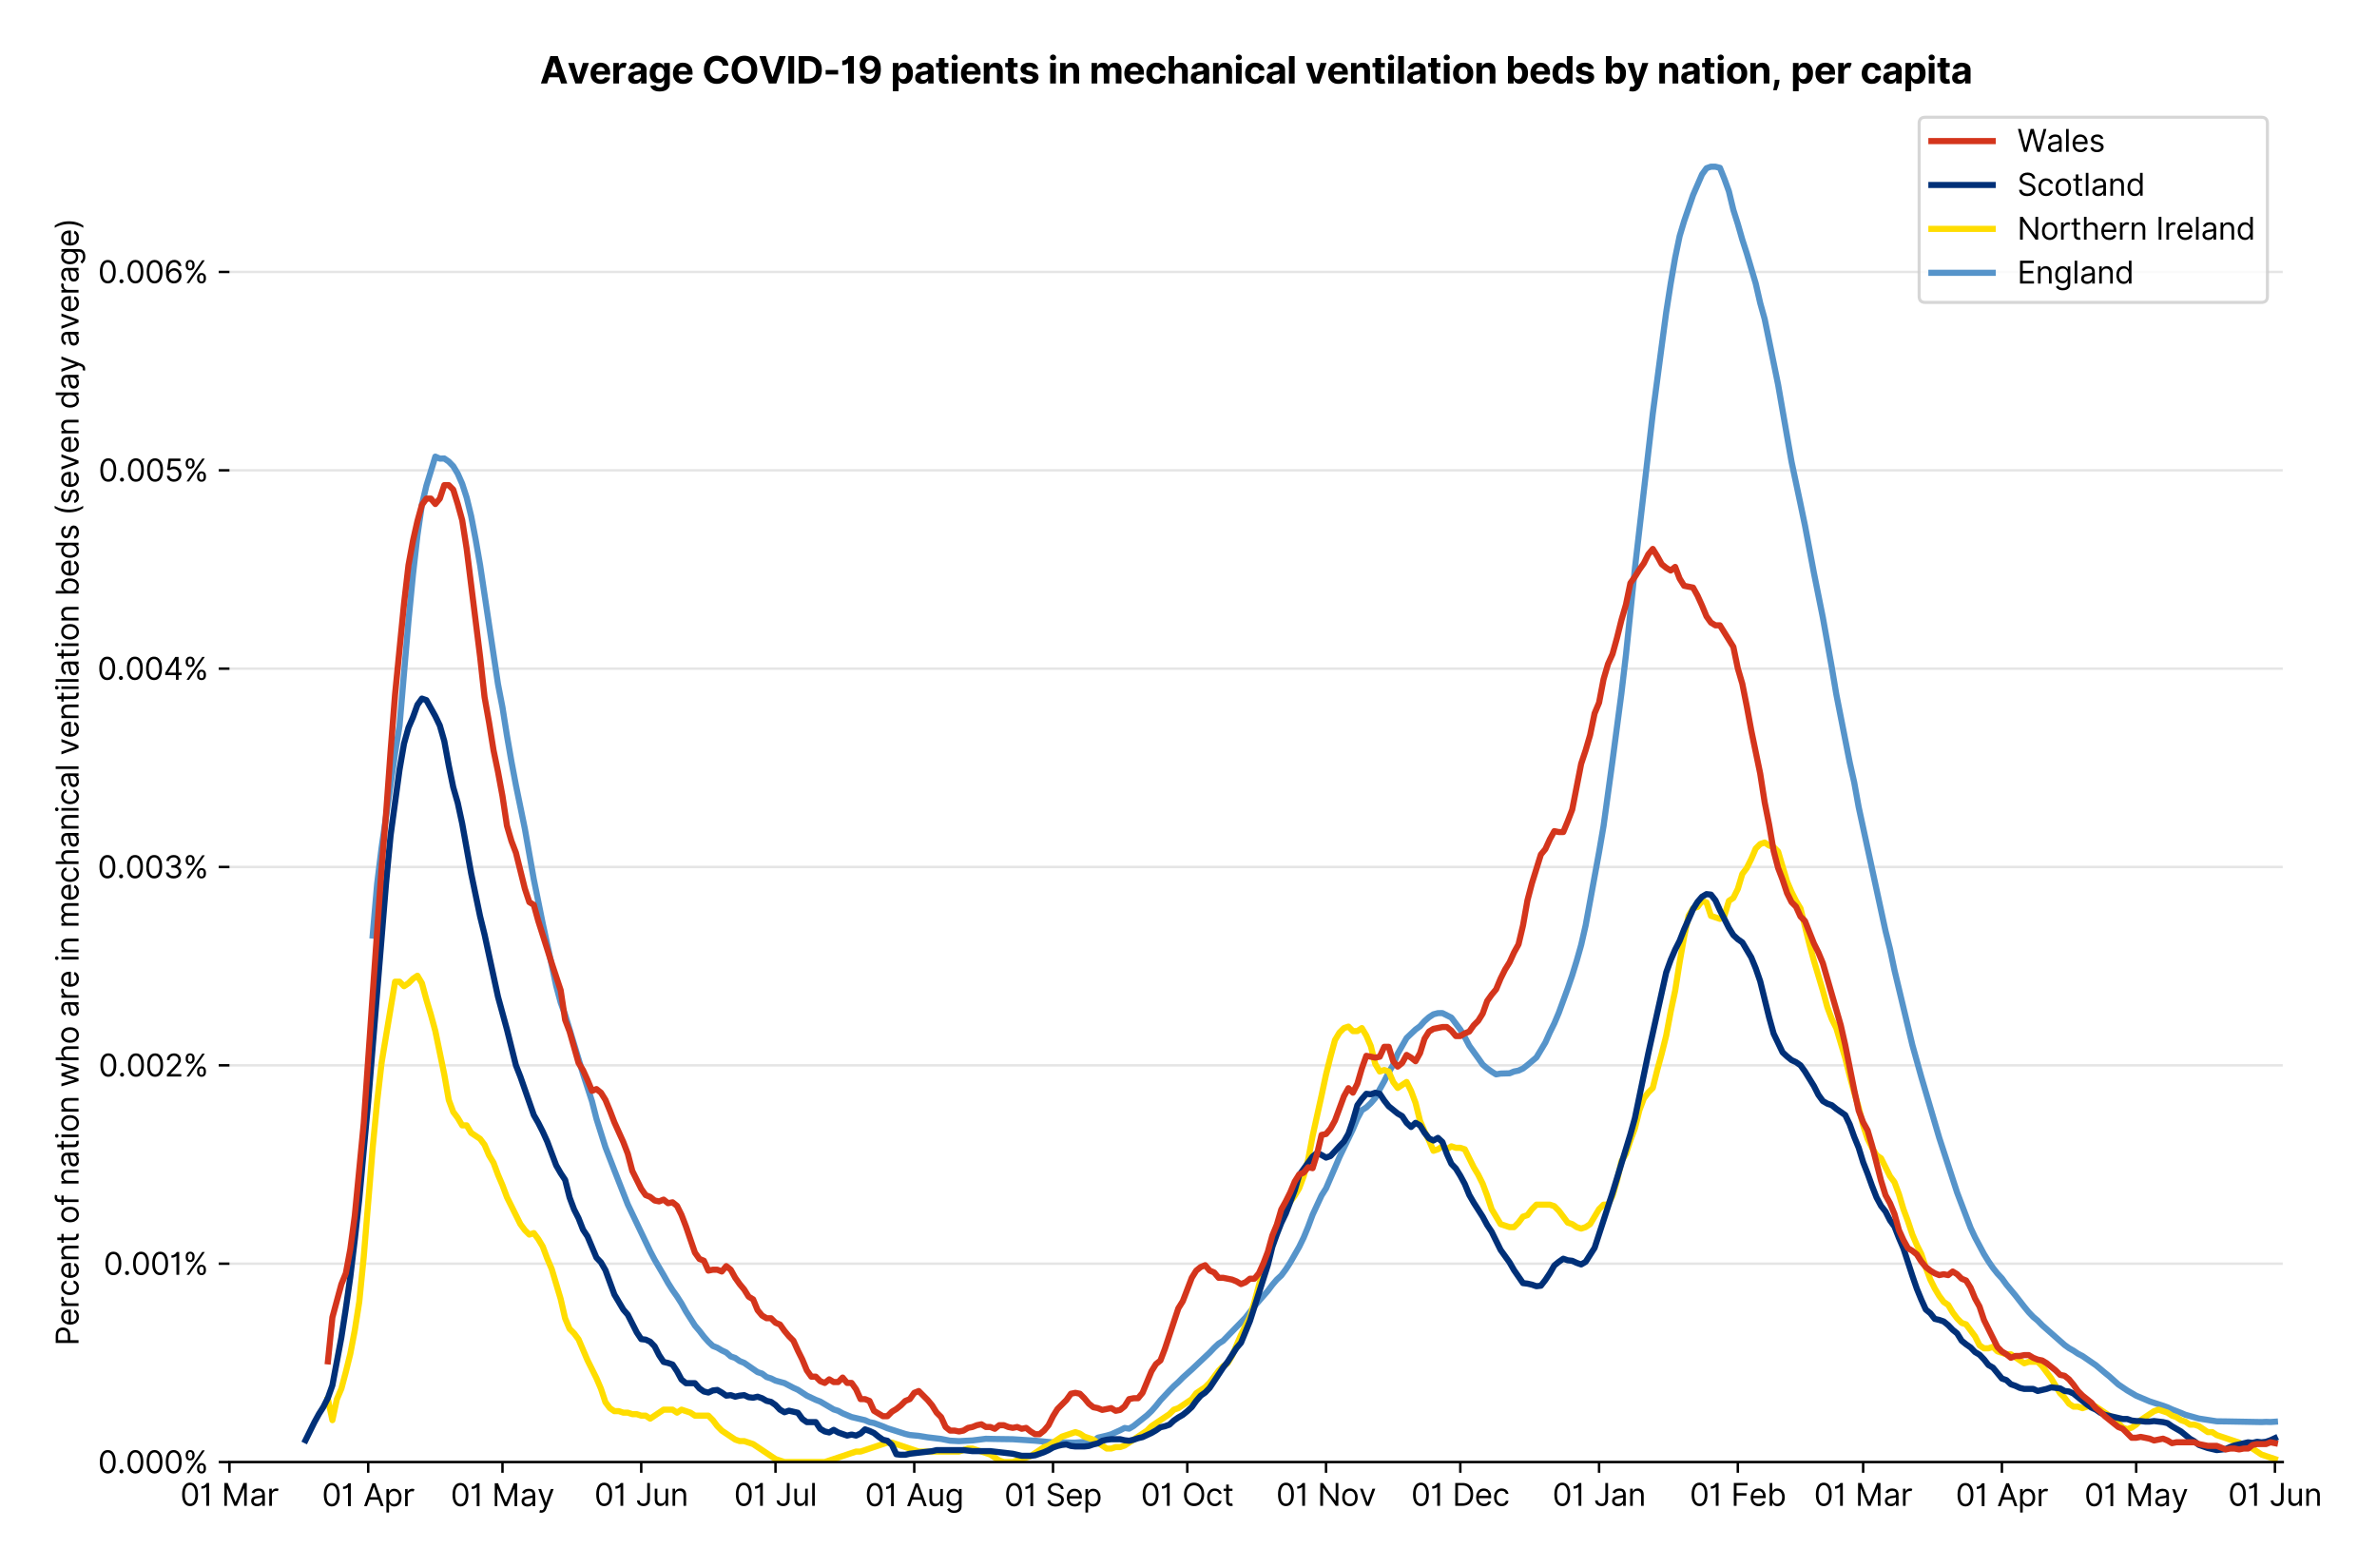 <?xml version="1.0" encoding="utf-8" standalone="no"?>
<!DOCTYPE svg PUBLIC "-//W3C//DTD SVG 1.1//EN"
  "http://www.w3.org/Graphics/SVG/1.1/DTD/svg11.dtd">
<svg version="1.1" viewBox="0 0 775.163 511.276" xmlns="http://www.w3.org/2000/svg" xmlns:xlink="http://www.w3.org/1999/xlink">
 <defs>
  <style type="text/css">*{stroke-linecap:butt;stroke-linejoin:round;}</style>
 </defs>
 <g id="figure_1">
  <g id="patch_1">
   <path d="M 0 511.276 
L 775.163 511.276 
L 775.163 0 
L 0 0 
z
" style="fill:#ffffff;"/>
  </g>
  <g id="axes_1">
   <g id="patch_2">
    <path d="M 74.825 476.745 
L 744.425 476.745 
L 744.425 33.225 
L 74.825 33.225 
z
" style="fill:#ffffff;"/>
   </g>
   <g id="matplotlib.axis_1">
    <g id="xtick_1">
     <g id="line2d_1">
      <defs>
       <path d="M 0 0 
L 0 3.5 
" id="m0302678783" style="stroke:#000000;stroke-width:0.8;"/>
      </defs>
      <g>
       <use style="stroke:#000000;stroke-width:0.8;" x="74.825" xlink:href="#m0302678783" y="476.745"/>
      </g>
     </g>
     <g id="text_1">
      <!-- 01 Mar -->
      <g transform="translate(58.788 491.018)scale(0.1 -0.1)">
       <defs>
        <path d="M 2000 -64 
Q 1230 -64 806 561 
Q 382 1186 382 2327 
Q 382 3459 809 4088 
Q 1236 4718 2000 4718 
Q 2764 4718 3191 4088 
Q 3618 3459 3618 2327 
Q 3618 1186 3194 561 
Q 2771 -64 2000 -64 
z
M 2000 436 
Q 2509 436 2791 927 
Q 3073 1418 3073 2327 
Q 3073 3234 2789 3730 
Q 2505 4227 2000 4227 
Q 1496 4227 1211 3730 
Q 927 3234 927 2327 
Q 927 1418 1210 927 
Q 1493 436 2000 436 
z
" id="Inter-Regular-30" transform="scale(0.016)"/>
        <path d="M 1973 4655 
L 1973 0 
L 1409 0 
L 1409 3836 
L 1373 3836 
Q 1341 3773 1209 3692 
Q 1077 3611 868 3551 
Q 659 3491 391 3491 
L 391 3964 
Q 661 3964 859 4061 
Q 1057 4159 1190 4291 
Q 1323 4423 1392 4529 
Q 1461 4636 1473 4655 
L 1973 4655 
z
" id="Inter-Regular-31" transform="scale(0.016)"/>
        <path id="Inter-Regular-20" transform="scale(0.016)"/>
        <path d="M 564 4655 
L 1236 4655 
L 2818 791 
L 2873 791 
L 4455 4655 
L 5127 4655 
L 5127 0 
L 4600 0 
L 4600 3536 
L 4555 3536 
L 3100 0 
L 2591 0 
L 1136 3536 
L 1091 3536 
L 1091 0 
L 564 0 
L 564 4655 
z
" id="Inter-Regular-4d" transform="scale(0.016)"/>
        <path d="M 1518 -82 
Q 1186 -82 916 44 
Q 646 170 486 410 
Q 327 650 327 991 
Q 327 1291 445 1478 
Q 564 1666 761 1773 
Q 959 1880 1199 1933 
Q 1439 1986 1682 2018 
Q 2000 2059 2199 2080 
Q 2398 2102 2490 2154 
Q 2582 2207 2582 2336 
L 2582 2355 
Q 2582 2691 2399 2877 
Q 2216 3064 1846 3064 
Q 1461 3064 1243 2895 
Q 1025 2727 936 2536 
L 427 2718 
Q 564 3036 792 3214 
Q 1021 3393 1292 3464 
Q 1564 3536 1827 3536 
Q 1996 3536 2215 3496 
Q 2434 3457 2640 3334 
Q 2846 3211 2982 2963 
Q 3118 2716 3118 2300 
L 3118 0 
L 2582 0 
L 2582 473 
L 2555 473 
Q 2500 359 2373 229 
Q 2246 100 2034 9 
Q 1823 -82 1518 -82 
z
M 1600 400 
Q 1918 400 2137 525 
Q 2357 650 2469 847 
Q 2582 1045 2582 1264 
L 2582 1755 
Q 2548 1714 2433 1681 
Q 2318 1648 2169 1624 
Q 2021 1600 1881 1583 
Q 1741 1566 1655 1555 
Q 1446 1527 1265 1467 
Q 1084 1407 974 1287 
Q 864 1168 864 964 
Q 864 684 1072 542 
Q 1280 400 1600 400 
z
" id="Inter-Regular-61" transform="scale(0.016)"/>
        <path d="M 491 0 
L 491 3491 
L 1009 3491 
L 1009 2964 
L 1046 2964 
Q 1139 3223 1389 3384 
Q 1639 3545 1955 3545 
Q 2100 3545 2209 3511 
Q 2318 3477 2400 3418 
L 2218 2964 
Q 2161 2993 2085 3010 
Q 2009 3027 1909 3027 
Q 1527 3027 1277 2794 
Q 1027 2561 1027 2209 
L 1027 0 
L 491 0 
z
" id="Inter-Regular-72" transform="scale(0.016)"/>
       </defs>
       <use xlink:href="#Inter-Regular-30"/>
       <use x="62.5" xlink:href="#Inter-Regular-31"/>
       <use x="106.676" xlink:href="#Inter-Regular-20"/>
       <use x="134.801" xlink:href="#Inter-Regular-4d"/>
       <use x="225.994" xlink:href="#Inter-Regular-61"/>
       <use x="282.386" xlink:href="#Inter-Regular-72"/>
      </g>
     </g>
    </g>
    <g id="xtick_2">
     <g id="line2d_2">
      <g>
       <use style="stroke:#000000;stroke-width:0.8;" x="120.074" xlink:href="#m0302678783" y="476.745"/>
      </g>
     </g>
     <g id="text_2">
      <!-- 01 Apr -->
      <g transform="translate(104.989 491.117)scale(0.1 -0.1)">
       <defs>
        <path d="M 755 0 
L 164 0 
L 1873 4655 
L 2455 4655 
L 4164 0 
L 3573 0 
L 3105 1318 
L 1223 1318 
L 755 0 
z
M 1400 1818 
L 2927 1818 
L 2182 3918 
L 2146 3918 
L 1400 1818 
z
" id="Inter-Regular-41" transform="scale(0.016)"/>
        <path d="M 491 -1309 
L 491 3491 
L 1009 3491 
L 1009 2936 
L 1073 2936 
Q 1132 3027 1237 3169 
Q 1343 3311 1542 3423 
Q 1741 3536 2082 3536 
Q 2523 3536 2859 3315 
Q 3196 3095 3384 2690 
Q 3573 2286 3573 1736 
Q 3573 1182 3384 776 
Q 3196 370 2861 148 
Q 2527 -73 2091 -73 
Q 1755 -73 1552 39 
Q 1350 152 1241 296 
Q 1132 441 1073 536 
L 1027 536 
L 1027 -1309 
L 491 -1309 
z
M 1018 1745 
Q 1018 1152 1276 780 
Q 1534 409 2018 409 
Q 2355 409 2581 587 
Q 2807 766 2921 1069 
Q 3036 1373 3036 1745 
Q 3036 2114 2923 2410 
Q 2811 2707 2585 2881 
Q 2359 3055 2018 3055 
Q 1527 3055 1272 2693 
Q 1018 2332 1018 1745 
z
" id="Inter-Regular-70" transform="scale(0.016)"/>
       </defs>
       <use xlink:href="#Inter-Regular-30"/>
       <use x="62.5" xlink:href="#Inter-Regular-31"/>
       <use x="106.676" xlink:href="#Inter-Regular-20"/>
       <use x="134.801" xlink:href="#Inter-Regular-41"/>
       <use x="202.415" xlink:href="#Inter-Regular-70"/>
       <use x="263.352" xlink:href="#Inter-Regular-72"/>
      </g>
     </g>
    </g>
    <g id="xtick_3">
     <g id="line2d_3">
      <g>
       <use style="stroke:#000000;stroke-width:0.8;" x="163.863" xlink:href="#m0302678783" y="476.745"/>
      </g>
     </g>
     <g id="text_3">
      <!-- 01 May -->
      <g transform="translate(146.96 491.117)scale(0.1 -0.1)">
       <defs>
        <path d="M 818 -1355 
Q 682 -1355 575 -1333 
Q 468 -1311 427 -1291 
L 564 -818 
Q 857 -893 1053 -814 
Q 1250 -736 1391 -345 
L 1509 -18 
L 218 3491 
L 800 3491 
L 1764 709 
L 1800 709 
L 2764 3491 
L 3346 3491 
L 1846 -564 
Q 1550 -1355 818 -1355 
z
" id="Inter-Regular-79" transform="scale(0.016)"/>
       </defs>
       <use xlink:href="#Inter-Regular-30"/>
       <use x="62.5" xlink:href="#Inter-Regular-31"/>
       <use x="106.676" xlink:href="#Inter-Regular-20"/>
       <use x="134.801" xlink:href="#Inter-Regular-4d"/>
       <use x="225.994" xlink:href="#Inter-Regular-61"/>
       <use x="282.386" xlink:href="#Inter-Regular-79"/>
      </g>
     </g>
    </g>
    <g id="xtick_4">
     <g id="line2d_4">
      <g>
       <use style="stroke:#000000;stroke-width:0.8;" x="209.112" xlink:href="#m0302678783" y="476.745"/>
      </g>
     </g>
     <g id="text_4">
      <!-- 01 Jun -->
      <g transform="translate(193.827 491.018)scale(0.1 -0.1)">
       <defs>
        <path d="M 2346 4655 
L 2909 4655 
L 2909 1327 
Q 2909 657 2549 296 
Q 2189 -64 1582 -64 
Q 1200 -64 902 76 
Q 605 216 434 475 
Q 264 734 264 1091 
L 818 1091 
Q 818 795 1034 615 
Q 1250 436 1582 436 
Q 1948 436 2147 664 
Q 2346 893 2346 1327 
L 2346 4655 
z
" id="Inter-Regular-4a" transform="scale(0.016)"/>
        <path d="M 2691 1427 
L 2691 3491 
L 3227 3491 
L 3227 0 
L 2691 0 
L 2691 591 
L 2655 591 
Q 2532 325 2273 140 
Q 2014 -45 1618 -45 
Q 1127 -45 809 280 
Q 491 605 491 1273 
L 491 3491 
L 1027 3491 
L 1027 1309 
Q 1027 927 1242 700 
Q 1457 473 1791 473 
Q 1991 473 2199 575 
Q 2407 677 2549 888 
Q 2691 1100 2691 1427 
z
" id="Inter-Regular-75" transform="scale(0.016)"/>
        <path d="M 1027 2100 
L 1027 0 
L 491 0 
L 491 3491 
L 1009 3491 
L 1009 2945 
L 1055 2945 
Q 1177 3211 1427 3373 
Q 1677 3536 2073 3536 
Q 2602 3536 2928 3211 
Q 3255 2886 3255 2218 
L 3255 0 
L 2718 0 
L 2718 2182 
Q 2718 2593 2504 2824 
Q 2291 3055 1918 3055 
Q 1534 3055 1280 2806 
Q 1027 2557 1027 2100 
z
" id="Inter-Regular-6e" transform="scale(0.016)"/>
       </defs>
       <use xlink:href="#Inter-Regular-30"/>
       <use x="62.5" xlink:href="#Inter-Regular-31"/>
       <use x="106.676" xlink:href="#Inter-Regular-20"/>
       <use x="134.801" xlink:href="#Inter-Regular-4a"/>
       <use x="189.063" xlink:href="#Inter-Regular-75"/>
       <use x="247.159" xlink:href="#Inter-Regular-6e"/>
      </g>
     </g>
    </g>
    <g id="xtick_5">
     <g id="line2d_5">
      <g>
       <use style="stroke:#000000;stroke-width:0.8;" x="252.901" xlink:href="#m0302678783" y="476.745"/>
      </g>
     </g>
     <g id="text_5">
      <!-- 01 Jul -->
      <g transform="translate(239.357 491.018)scale(0.1 -0.1)">
       <defs>
        <path d="M 1027 4655 
L 1027 0 
L 491 0 
L 491 4655 
L 1027 4655 
z
" id="Inter-Regular-6c" transform="scale(0.016)"/>
       </defs>
       <use xlink:href="#Inter-Regular-30"/>
       <use x="62.5" xlink:href="#Inter-Regular-31"/>
       <use x="106.676" xlink:href="#Inter-Regular-20"/>
       <use x="134.801" xlink:href="#Inter-Regular-4a"/>
       <use x="189.063" xlink:href="#Inter-Regular-75"/>
       <use x="247.159" xlink:href="#Inter-Regular-6c"/>
      </g>
     </g>
    </g>
    <g id="xtick_6">
     <g id="line2d_6">
      <g>
       <use style="stroke:#000000;stroke-width:0.8;" x="298.149" xlink:href="#m0302678783" y="476.745"/>
      </g>
     </g>
     <g id="text_6">
      <!-- 01 Aug -->
      <g transform="translate(282.078 491.117)scale(0.1 -0.1)">
       <defs>
        <path d="M 1900 -1382 
Q 1316 -1382 976 -1169 
Q 636 -957 473 -682 
L 900 -382 
Q 973 -477 1084 -601 
Q 1196 -725 1390 -817 
Q 1584 -909 1900 -909 
Q 2323 -909 2598 -704 
Q 2873 -500 2873 -64 
L 2873 645 
L 2827 645 
Q 2768 550 2660 410 
Q 2552 270 2351 162 
Q 2150 55 1809 55 
Q 1386 55 1051 255 
Q 716 455 521 836 
Q 327 1218 327 1764 
Q 327 2300 516 2699 
Q 705 3098 1041 3317 
Q 1377 3536 1818 3536 
Q 2159 3536 2360 3423 
Q 2561 3311 2669 3169 
Q 2777 3027 2836 2936 
L 2891 2936 
L 2891 3491 
L 3409 3491 
L 3409 -100 
Q 3409 -550 3205 -833 
Q 3002 -1116 2660 -1249 
Q 2318 -1382 1900 -1382 
z
M 1882 536 
Q 2366 536 2624 864 
Q 2882 1193 2882 1773 
Q 2882 2339 2627 2697 
Q 2373 3055 1882 3055 
Q 1541 3055 1315 2882 
Q 1089 2709 976 2418 
Q 864 2127 864 1773 
Q 864 1227 1120 881 
Q 1377 536 1882 536 
z
" id="Inter-Regular-67" transform="scale(0.016)"/>
       </defs>
       <use xlink:href="#Inter-Regular-30"/>
       <use x="62.5" xlink:href="#Inter-Regular-31"/>
       <use x="106.676" xlink:href="#Inter-Regular-20"/>
       <use x="134.801" xlink:href="#Inter-Regular-41"/>
       <use x="202.415" xlink:href="#Inter-Regular-75"/>
       <use x="260.511" xlink:href="#Inter-Regular-67"/>
      </g>
     </g>
    </g>
    <g id="xtick_7">
     <g id="line2d_7">
      <g>
       <use style="stroke:#000000;stroke-width:0.8;" x="343.398" xlink:href="#m0302678783" y="476.745"/>
      </g>
     </g>
     <g id="text_7">
      <!-- 01 Sep -->
      <g transform="translate(327.511 491.117)scale(0.1 -0.1)">
       <defs>
        <path d="M 3109 3491 
Q 3068 3836 2777 4027 
Q 2486 4218 2064 4218 
Q 1600 4218 1318 3999 
Q 1036 3780 1036 3445 
Q 1036 3195 1189 3042 
Q 1343 2889 1553 2803 
Q 1764 2718 1936 2673 
L 2409 2545 
Q 2591 2498 2815 2414 
Q 3039 2330 3244 2185 
Q 3450 2041 3584 1816 
Q 3718 1591 3718 1264 
Q 3718 886 3521 581 
Q 3325 277 2949 97 
Q 2573 -82 2036 -82 
Q 1286 -82 845 272 
Q 405 627 364 1200 
L 946 1200 
Q 968 936 1124 764 
Q 1280 593 1519 510 
Q 1759 427 2036 427 
Q 2359 427 2616 533 
Q 2873 639 3023 828 
Q 3173 1018 3173 1273 
Q 3173 1505 3043 1650 
Q 2914 1795 2702 1886 
Q 2491 1977 2246 2045 
L 1673 2209 
Q 1127 2366 809 2657 
Q 491 2948 491 3418 
Q 491 3809 703 4101 
Q 916 4393 1276 4555 
Q 1636 4718 2082 4718 
Q 2532 4718 2882 4558 
Q 3232 4398 3437 4120 
Q 3643 3843 3655 3491 
L 3109 3491 
z
" id="Inter-Regular-53" transform="scale(0.016)"/>
        <path d="M 1955 -73 
Q 1450 -73 1085 151 
Q 721 375 524 778 
Q 327 1182 327 1718 
Q 327 2255 524 2665 
Q 721 3075 1074 3305 
Q 1427 3536 1900 3536 
Q 2173 3536 2439 3445 
Q 2705 3355 2923 3151 
Q 3141 2948 3270 2614 
Q 3400 2280 3400 1791 
L 3400 1564 
L 866 1564 
Q 884 1005 1183 707 
Q 1482 409 1955 409 
Q 2271 409 2498 545 
Q 2725 682 2827 955 
L 3346 809 
Q 3223 414 2854 170 
Q 2486 -73 1955 -73 
z
M 866 2027 
L 2855 2027 
Q 2855 2470 2595 2762 
Q 2336 3055 1900 3055 
Q 1593 3055 1368 2911 
Q 1143 2768 1013 2533 
Q 884 2298 866 2027 
z
" id="Inter-Regular-65" transform="scale(0.016)"/>
       </defs>
       <use xlink:href="#Inter-Regular-30"/>
       <use x="62.5" xlink:href="#Inter-Regular-31"/>
       <use x="106.676" xlink:href="#Inter-Regular-20"/>
       <use x="134.801" xlink:href="#Inter-Regular-53"/>
       <use x="198.58" xlink:href="#Inter-Regular-65"/>
       <use x="256.818" xlink:href="#Inter-Regular-70"/>
      </g>
     </g>
    </g>
    <g id="xtick_8">
     <g id="line2d_8">
      <g>
       <use style="stroke:#000000;stroke-width:0.8;" x="387.187" xlink:href="#m0302678783" y="476.745"/>
      </g>
     </g>
     <g id="text_8">
      <!-- 01 Oct -->
      <g transform="translate(372.031 491.018)scale(0.1 -0.1)">
       <defs>
        <path d="M 4491 2327 
Q 4491 1591 4225 1054 
Q 3959 518 3495 227 
Q 3032 -64 2436 -64 
Q 1841 -64 1377 227 
Q 914 518 648 1054 
Q 382 1591 382 2327 
Q 382 3064 648 3600 
Q 914 4136 1377 4427 
Q 1841 4718 2436 4718 
Q 3032 4718 3495 4427 
Q 3959 4136 4225 3600 
Q 4491 3064 4491 2327 
z
M 3946 2327 
Q 3946 2932 3744 3348 
Q 3543 3764 3201 3977 
Q 2859 4191 2436 4191 
Q 2014 4191 1672 3977 
Q 1330 3764 1128 3348 
Q 927 2932 927 2327 
Q 927 1723 1128 1307 
Q 1330 891 1672 677 
Q 2014 464 2436 464 
Q 2859 464 3201 677 
Q 3543 891 3744 1307 
Q 3946 1723 3946 2327 
z
" id="Inter-Regular-4f" transform="scale(0.016)"/>
        <path d="M 1909 -73 
Q 1418 -73 1063 159 
Q 709 391 518 798 
Q 327 1205 327 1727 
Q 327 2259 524 2667 
Q 721 3075 1074 3305 
Q 1427 3536 1900 3536 
Q 2268 3536 2563 3400 
Q 2859 3264 3047 3018 
Q 3236 2773 3282 2445 
L 2746 2445 
Q 2684 2684 2474 2869 
Q 2264 3055 1909 3055 
Q 1439 3055 1151 2697 
Q 864 2339 864 1745 
Q 864 1139 1148 774 
Q 1432 409 1909 409 
Q 2223 409 2447 570 
Q 2671 732 2746 1018 
L 3282 1018 
Q 3236 709 3058 462 
Q 2880 216 2588 71 
Q 2296 -73 1909 -73 
z
" id="Inter-Regular-63" transform="scale(0.016)"/>
        <path d="M 2009 3491 
L 2009 3036 
L 1264 3036 
L 1264 1000 
Q 1264 773 1331 660 
Q 1398 548 1503 510 
Q 1609 473 1727 473 
Q 1816 473 1873 483 
Q 1930 493 1964 500 
L 2073 18 
Q 2018 -2 1920 -23 
Q 1823 -45 1673 -45 
Q 1446 -45 1228 52 
Q 1011 150 869 350 
Q 727 550 727 855 
L 727 3036 
L 200 3036 
L 200 3491 
L 727 3491 
L 727 4327 
L 1264 4327 
L 1264 3491 
L 2009 3491 
z
" id="Inter-Regular-74" transform="scale(0.016)"/>
       </defs>
       <use xlink:href="#Inter-Regular-30"/>
       <use x="62.5" xlink:href="#Inter-Regular-31"/>
       <use x="106.676" xlink:href="#Inter-Regular-20"/>
       <use x="134.801" xlink:href="#Inter-Regular-4f"/>
       <use x="210.938" xlink:href="#Inter-Regular-63"/>
       <use x="266.761" xlink:href="#Inter-Regular-74"/>
      </g>
     </g>
    </g>
    <g id="xtick_9">
     <g id="line2d_9">
      <g>
       <use style="stroke:#000000;stroke-width:0.8;" x="432.436" xlink:href="#m0302678783" y="476.745"/>
      </g>
     </g>
     <g id="text_9">
      <!-- 01 Nov -->
      <g transform="translate(416.165 491.018)scale(0.1 -0.1)">
       <defs>
        <path d="M 4255 4655 
L 4255 0 
L 3709 0 
L 1173 3655 
L 1127 3655 
L 1127 0 
L 564 0 
L 564 4655 
L 1109 4655 
L 3655 991 
L 3700 991 
L 3700 4655 
L 4255 4655 
z
" id="Inter-Regular-4e" transform="scale(0.016)"/>
        <path d="M 1909 -73 
Q 1436 -73 1080 152 
Q 725 377 526 781 
Q 327 1186 327 1727 
Q 327 2273 526 2679 
Q 725 3086 1080 3311 
Q 1436 3536 1909 3536 
Q 2382 3536 2737 3311 
Q 3093 3086 3292 2679 
Q 3491 2273 3491 1727 
Q 3491 1186 3292 781 
Q 3093 377 2737 152 
Q 2382 -73 1909 -73 
z
M 1909 409 
Q 2268 409 2500 593 
Q 2732 777 2843 1077 
Q 2955 1377 2955 1727 
Q 2955 2077 2843 2379 
Q 2732 2682 2500 2868 
Q 2268 3055 1909 3055 
Q 1550 3055 1318 2868 
Q 1086 2682 975 2379 
Q 864 2077 864 1727 
Q 864 1377 975 1077 
Q 1086 777 1318 593 
Q 1550 409 1909 409 
z
" id="Inter-Regular-6f" transform="scale(0.016)"/>
        <path d="M 3346 3491 
L 2055 0 
L 1509 0 
L 218 3491 
L 800 3491 
L 1764 709 
L 1800 709 
L 2764 3491 
L 3346 3491 
z
" id="Inter-Regular-76" transform="scale(0.016)"/>
       </defs>
       <use xlink:href="#Inter-Regular-30"/>
       <use x="62.5" xlink:href="#Inter-Regular-31"/>
       <use x="106.676" xlink:href="#Inter-Regular-20"/>
       <use x="134.801" xlink:href="#Inter-Regular-4e"/>
       <use x="210.085" xlink:href="#Inter-Regular-6f"/>
       <use x="269.744" xlink:href="#Inter-Regular-76"/>
      </g>
     </g>
    </g>
    <g id="xtick_10">
     <g id="line2d_10">
      <g>
       <use style="stroke:#000000;stroke-width:0.8;" x="476.225" xlink:href="#m0302678783" y="476.745"/>
      </g>
     </g>
     <g id="text_10">
      <!-- 01 Dec -->
      <g transform="translate(460.188 491.018)scale(0.1 -0.1)">
       <defs>
        <path d="M 2000 0 
L 564 0 
L 564 4655 
L 2064 4655 
Q 2741 4655 3223 4376 
Q 3705 4098 3961 3578 
Q 4218 3059 4218 2336 
Q 4218 1609 3959 1085 
Q 3700 561 3204 280 
Q 2709 0 2000 0 
z
M 1127 500 
L 1964 500 
Q 2830 500 3251 992 
Q 3673 1484 3673 2336 
Q 3673 3182 3259 3668 
Q 2846 4155 2027 4155 
L 1127 4155 
L 1127 500 
z
" id="Inter-Regular-44" transform="scale(0.016)"/>
       </defs>
       <use xlink:href="#Inter-Regular-30"/>
       <use x="62.5" xlink:href="#Inter-Regular-31"/>
       <use x="106.676" xlink:href="#Inter-Regular-20"/>
       <use x="134.801" xlink:href="#Inter-Regular-44"/>
       <use x="206.676" xlink:href="#Inter-Regular-65"/>
       <use x="264.915" xlink:href="#Inter-Regular-63"/>
      </g>
     </g>
    </g>
    <g id="xtick_11">
     <g id="line2d_11">
      <g>
       <use style="stroke:#000000;stroke-width:0.8;" x="521.474" xlink:href="#m0302678783" y="476.745"/>
      </g>
     </g>
     <g id="text_11">
      <!-- 01 Jan -->
      <g transform="translate(506.275 491.018)scale(0.1 -0.1)">
       <use xlink:href="#Inter-Regular-30"/>
       <use x="62.5" xlink:href="#Inter-Regular-31"/>
       <use x="106.676" xlink:href="#Inter-Regular-20"/>
       <use x="134.801" xlink:href="#Inter-Regular-4a"/>
       <use x="189.063" xlink:href="#Inter-Regular-61"/>
       <use x="245.455" xlink:href="#Inter-Regular-6e"/>
      </g>
     </g>
    </g>
    <g id="xtick_12">
     <g id="line2d_12">
      <g>
       <use style="stroke:#000000;stroke-width:0.8;" x="566.723" xlink:href="#m0302678783" y="476.745"/>
      </g>
     </g>
     <g id="text_12">
      <!-- 01 Feb -->
      <g transform="translate(551.034 491.018)scale(0.1 -0.1)">
       <defs>
        <path d="M 564 0 
L 564 4655 
L 3355 4655 
L 3355 4155 
L 1127 4155 
L 1127 2582 
L 3146 2582 
L 3146 2082 
L 1127 2082 
L 1127 0 
L 564 0 
z
" id="Inter-Regular-46" transform="scale(0.016)"/>
        <path d="M 564 0 
L 564 4655 
L 1100 4655 
L 1100 2936 
L 1146 2936 
Q 1205 3027 1310 3169 
Q 1416 3311 1615 3423 
Q 1814 3536 2155 3536 
Q 2596 3536 2932 3315 
Q 3268 3095 3457 2690 
Q 3646 2286 3646 1736 
Q 3646 1182 3457 776 
Q 3268 370 2934 148 
Q 2600 -73 2164 -73 
Q 1827 -73 1625 39 
Q 1423 152 1314 296 
Q 1205 441 1146 536 
L 1082 536 
L 1082 0 
L 564 0 
z
M 1091 1745 
Q 1091 1152 1349 780 
Q 1607 409 2091 409 
Q 2427 409 2653 587 
Q 2880 766 2994 1069 
Q 3109 1373 3109 1745 
Q 3109 2114 2996 2410 
Q 2884 2707 2658 2881 
Q 2432 3055 2091 3055 
Q 1600 3055 1345 2693 
Q 1091 2332 1091 1745 
z
" id="Inter-Regular-62" transform="scale(0.016)"/>
       </defs>
       <use xlink:href="#Inter-Regular-30"/>
       <use x="62.5" xlink:href="#Inter-Regular-31"/>
       <use x="106.676" xlink:href="#Inter-Regular-20"/>
       <use x="134.801" xlink:href="#Inter-Regular-46"/>
       <use x="193.466" xlink:href="#Inter-Regular-65"/>
       <use x="251.705" xlink:href="#Inter-Regular-62"/>
      </g>
     </g>
    </g>
    <g id="xtick_13">
     <g id="line2d_13">
      <g>
       <use style="stroke:#000000;stroke-width:0.8;" x="607.592" xlink:href="#m0302678783" y="476.745"/>
      </g>
     </g>
     <g id="text_13">
      <!-- 01 Mar -->
      <g transform="translate(591.556 491.018)scale(0.1 -0.1)">
       <use xlink:href="#Inter-Regular-30"/>
       <use x="62.5" xlink:href="#Inter-Regular-31"/>
       <use x="106.676" xlink:href="#Inter-Regular-20"/>
       <use x="134.801" xlink:href="#Inter-Regular-4d"/>
       <use x="225.994" xlink:href="#Inter-Regular-61"/>
       <use x="282.386" xlink:href="#Inter-Regular-72"/>
      </g>
     </g>
    </g>
    <g id="xtick_14">
     <g id="line2d_14">
      <g>
       <use style="stroke:#000000;stroke-width:0.8;" x="652.841" xlink:href="#m0302678783" y="476.745"/>
      </g>
     </g>
     <g id="text_14">
      <!-- 01 Apr -->
      <g transform="translate(637.756 491.117)scale(0.1 -0.1)">
       <use xlink:href="#Inter-Regular-30"/>
       <use x="62.5" xlink:href="#Inter-Regular-31"/>
       <use x="106.676" xlink:href="#Inter-Regular-20"/>
       <use x="134.801" xlink:href="#Inter-Regular-41"/>
       <use x="202.415" xlink:href="#Inter-Regular-70"/>
       <use x="263.352" xlink:href="#Inter-Regular-72"/>
      </g>
     </g>
    </g>
    <g id="xtick_15">
     <g id="line2d_15">
      <g>
       <use style="stroke:#000000;stroke-width:0.8;" x="696.63" xlink:href="#m0302678783" y="476.745"/>
      </g>
     </g>
     <g id="text_15">
      <!-- 01 May -->
      <g transform="translate(679.727 491.117)scale(0.1 -0.1)">
       <use xlink:href="#Inter-Regular-30"/>
       <use x="62.5" xlink:href="#Inter-Regular-31"/>
       <use x="106.676" xlink:href="#Inter-Regular-20"/>
       <use x="134.801" xlink:href="#Inter-Regular-4d"/>
       <use x="225.994" xlink:href="#Inter-Regular-61"/>
       <use x="282.386" xlink:href="#Inter-Regular-79"/>
      </g>
     </g>
    </g>
    <g id="xtick_16">
     <g id="line2d_16">
      <g>
       <use style="stroke:#000000;stroke-width:0.8;" x="741.879" xlink:href="#m0302678783" y="476.745"/>
      </g>
     </g>
     <g id="text_16">
      <!-- 01 Jun -->
      <g transform="translate(726.595 491.018)scale(0.1 -0.1)">
       <use xlink:href="#Inter-Regular-30"/>
       <use x="62.5" xlink:href="#Inter-Regular-31"/>
       <use x="106.676" xlink:href="#Inter-Regular-20"/>
       <use x="134.801" xlink:href="#Inter-Regular-4a"/>
       <use x="189.063" xlink:href="#Inter-Regular-75"/>
       <use x="247.159" xlink:href="#Inter-Regular-6e"/>
      </g>
     </g>
    </g>
   </g>
   <g id="matplotlib.axis_2">
    <g id="ytick_1">
     <g id="line2d_17">
      <path clip-path="url(#pe5e397c8d0)" d="M 74.825 476.745 
L 744.425 476.745 
" style="fill:none;stroke:#e5e5e5;stroke-linecap:square;stroke-width:0.8;"/>
     </g>
     <g id="line2d_18">
      <defs>
       <path d="M 0 0 
L -3.5 0 
" id="m6185878cbf" style="stroke:#000000;stroke-width:0.8;"/>
      </defs>
      <g>
       <use style="stroke:#000000;stroke-width:0.8;" x="74.825" xlink:href="#m6185878cbf" y="476.745"/>
      </g>
     </g>
     <g id="text_17">
      <!-- 0.000% -->
      <g transform="translate(31.944 480.382)scale(0.1 -0.1)">
       <defs>
        <path d="M 882 -36 
Q 714 -36 593 84 
Q 473 205 473 373 
Q 473 541 593 661 
Q 714 782 882 782 
Q 1050 782 1170 661 
Q 1291 541 1291 373 
Q 1291 205 1170 84 
Q 1050 -36 882 -36 
z
" id="Inter-Regular-2e" transform="scale(0.016)"/>
        <path d="M 2855 873 
L 2855 1118 
Q 2855 1373 2960 1585 
Q 3066 1798 3269 1926 
Q 3473 2055 3764 2055 
Q 4059 2055 4259 1926 
Q 4459 1798 4561 1585 
Q 4664 1373 4664 1118 
L 4664 873 
Q 4664 618 4560 405 
Q 4457 193 4256 64 
Q 4055 -64 3764 -64 
Q 3468 -64 3266 64 
Q 3064 193 2959 405 
Q 2855 618 2855 873 
z
M 536 3536 
L 536 3782 
Q 536 4036 642 4248 
Q 748 4461 951 4589 
Q 1155 4718 1446 4718 
Q 1741 4718 1941 4589 
Q 2141 4461 2243 4248 
Q 2346 4036 2346 3782 
L 2346 3536 
Q 2346 3282 2242 3069 
Q 2139 2857 1937 2728 
Q 1736 2600 1446 2600 
Q 1150 2600 948 2728 
Q 746 2857 641 3069 
Q 536 3282 536 3536 
z
M 709 0 
L 3909 4655 
L 4427 4655 
L 1227 0 
L 709 0 
z
M 3318 1118 
L 3318 873 
Q 3318 661 3418 494 
Q 3518 327 3764 327 
Q 4002 327 4101 494 
Q 4200 661 4200 873 
L 4200 1118 
Q 4200 1330 4104 1497 
Q 4009 1664 3764 1664 
Q 3525 1664 3421 1497 
Q 3318 1330 3318 1118 
z
M 1000 3782 
L 1000 3536 
Q 1000 3325 1100 3158 
Q 1200 2991 1446 2991 
Q 1684 2991 1783 3158 
Q 1882 3325 1882 3536 
L 1882 3782 
Q 1882 3993 1786 4160 
Q 1691 4327 1446 4327 
Q 1207 4327 1103 4160 
Q 1000 3993 1000 3782 
z
" id="Inter-Regular-25" transform="scale(0.016)"/>
       </defs>
       <use xlink:href="#Inter-Regular-30"/>
       <use x="62.5" xlink:href="#Inter-Regular-2e"/>
       <use x="90.057" xlink:href="#Inter-Regular-30"/>
       <use x="152.557" xlink:href="#Inter-Regular-30"/>
       <use x="215.057" xlink:href="#Inter-Regular-30"/>
       <use x="277.557" xlink:href="#Inter-Regular-25"/>
      </g>
     </g>
    </g>
    <g id="ytick_2">
     <g id="line2d_19">
      <path clip-path="url(#pe5e397c8d0)" d="M 74.825 412.067 
L 744.425 412.067 
" style="fill:none;stroke:#e5e5e5;stroke-linecap:square;stroke-width:0.8;"/>
     </g>
     <g id="line2d_20">
      <g>
       <use style="stroke:#000000;stroke-width:0.8;" x="74.825" xlink:href="#m6185878cbf" y="412.067"/>
      </g>
     </g>
     <g id="text_18">
      <!-- 0.001% -->
      <g transform="translate(33.777 415.704)scale(0.1 -0.1)">
       <use xlink:href="#Inter-Regular-30"/>
       <use x="62.5" xlink:href="#Inter-Regular-2e"/>
       <use x="90.057" xlink:href="#Inter-Regular-30"/>
       <use x="152.557" xlink:href="#Inter-Regular-30"/>
       <use x="215.057" xlink:href="#Inter-Regular-31"/>
       <use x="259.233" xlink:href="#Inter-Regular-25"/>
      </g>
     </g>
    </g>
    <g id="ytick_3">
     <g id="line2d_21">
      <path clip-path="url(#pe5e397c8d0)" d="M 74.825 347.389 
L 744.425 347.389 
" style="fill:none;stroke:#e5e5e5;stroke-linecap:square;stroke-width:0.8;"/>
     </g>
     <g id="line2d_22">
      <g>
       <use style="stroke:#000000;stroke-width:0.8;" x="74.825" xlink:href="#m6185878cbf" y="347.389"/>
      </g>
     </g>
     <g id="text_19">
      <!-- 0.002% -->
      <g transform="translate(32.142 351.026)scale(0.1 -0.1)">
       <defs>
        <path d="M 482 0 
L 482 409 
L 2018 2091 
Q 2289 2386 2464 2605 
Q 2639 2825 2724 3019 
Q 2809 3214 2809 3427 
Q 2809 3795 2553 4011 
Q 2298 4227 1918 4227 
Q 1514 4227 1275 3985 
Q 1036 3743 1036 3345 
L 500 3345 
Q 500 3755 688 4064 
Q 877 4373 1203 4545 
Q 1530 4718 1936 4718 
Q 2346 4718 2661 4545 
Q 2977 4373 3156 4079 
Q 3336 3786 3336 3427 
Q 3336 3170 3244 2926 
Q 3152 2682 2926 2383 
Q 2700 2084 2300 1655 
L 1255 536 
L 1255 500 
L 3418 500 
L 3418 0 
L 482 0 
z
" id="Inter-Regular-32" transform="scale(0.016)"/>
       </defs>
       <use xlink:href="#Inter-Regular-30"/>
       <use x="62.5" xlink:href="#Inter-Regular-2e"/>
       <use x="90.057" xlink:href="#Inter-Regular-30"/>
       <use x="152.557" xlink:href="#Inter-Regular-30"/>
       <use x="215.057" xlink:href="#Inter-Regular-32"/>
       <use x="275.568" xlink:href="#Inter-Regular-25"/>
      </g>
     </g>
    </g>
    <g id="ytick_4">
     <g id="line2d_23">
      <path clip-path="url(#pe5e397c8d0)" d="M 74.825 282.711 
L 744.425 282.711 
" style="fill:none;stroke:#e5e5e5;stroke-linecap:square;stroke-width:0.8;"/>
     </g>
     <g id="line2d_24">
      <g>
       <use style="stroke:#000000;stroke-width:0.8;" x="74.825" xlink:href="#m6185878cbf" y="282.711"/>
      </g>
     </g>
     <g id="text_20">
      <!-- 0.003% -->
      <g transform="translate(31.83 286.348)scale(0.1 -0.1)">
       <defs>
        <path d="M 2055 -64 
Q 1605 -64 1253 90 
Q 902 245 696 521 
Q 491 798 473 1164 
L 1046 1164 
Q 1071 827 1356 631 
Q 1641 436 2046 436 
Q 2493 436 2783 664 
Q 3073 893 3073 1264 
Q 3073 1650 2787 1893 
Q 2502 2136 1973 2136 
L 1600 2136 
L 1600 2636 
L 1973 2636 
Q 2386 2636 2647 2856 
Q 2909 3077 2909 3445 
Q 2909 3798 2679 4012 
Q 2450 4227 2064 4227 
Q 1823 4227 1610 4139 
Q 1398 4052 1264 3887 
Q 1130 3723 1118 3491 
L 573 3491 
Q 586 3857 793 4133 
Q 1000 4409 1335 4563 
Q 1671 4718 2073 4718 
Q 2505 4718 2814 4544 
Q 3123 4370 3289 4086 
Q 3455 3802 3455 3473 
Q 3455 3080 3249 2802 
Q 3043 2525 2691 2418 
L 2691 2382 
Q 3132 2309 3379 2008 
Q 3627 1707 3627 1264 
Q 3627 884 3421 583 
Q 3216 282 2861 109 
Q 2507 -64 2055 -64 
z
" id="Inter-Regular-33" transform="scale(0.016)"/>
       </defs>
       <use xlink:href="#Inter-Regular-30"/>
       <use x="62.5" xlink:href="#Inter-Regular-2e"/>
       <use x="90.057" xlink:href="#Inter-Regular-30"/>
       <use x="152.557" xlink:href="#Inter-Regular-30"/>
       <use x="215.057" xlink:href="#Inter-Regular-33"/>
       <use x="278.693" xlink:href="#Inter-Regular-25"/>
      </g>
     </g>
    </g>
    <g id="ytick_5">
     <g id="line2d_25">
      <path clip-path="url(#pe5e397c8d0)" d="M 74.825 218.033 
L 744.425 218.033 
" style="fill:none;stroke:#e5e5e5;stroke-linecap:square;stroke-width:0.8;"/>
     </g>
     <g id="line2d_26">
      <g>
       <use style="stroke:#000000;stroke-width:0.8;" x="74.825" xlink:href="#m6185878cbf" y="218.033"/>
      </g>
     </g>
     <g id="text_21">
      <!-- 0.004% -->
      <g transform="translate(31.773 221.67)scale(0.1 -0.1)">
       <defs>
        <path d="M 373 955 
L 373 1418 
L 2418 4655 
L 3100 4655 
L 3100 1455 
L 3736 1455 
L 3736 955 
L 3100 955 
L 3100 0 
L 2564 0 
L 2564 955 
L 373 955 
z
M 2564 1455 
L 2564 3936 
L 2527 3936 
L 982 1491 
L 982 1455 
L 2564 1455 
z
" id="Inter-Regular-34" transform="scale(0.016)"/>
       </defs>
       <use xlink:href="#Inter-Regular-30"/>
       <use x="62.5" xlink:href="#Inter-Regular-2e"/>
       <use x="90.057" xlink:href="#Inter-Regular-30"/>
       <use x="152.557" xlink:href="#Inter-Regular-30"/>
       <use x="215.057" xlink:href="#Inter-Regular-34"/>
       <use x="279.261" xlink:href="#Inter-Regular-25"/>
      </g>
     </g>
    </g>
    <g id="ytick_6">
     <g id="line2d_27">
      <path clip-path="url(#pe5e397c8d0)" d="M 74.825 153.355 
L 744.425 153.355 
" style="fill:none;stroke:#e5e5e5;stroke-linecap:square;stroke-width:0.8;"/>
     </g>
     <g id="line2d_28">
      <g>
       <use style="stroke:#000000;stroke-width:0.8;" x="74.825" xlink:href="#m6185878cbf" y="153.355"/>
      </g>
     </g>
     <g id="text_22">
      <!-- 0.005% -->
      <g transform="translate(32.114 156.992)scale(0.1 -0.1)">
       <defs>
        <path d="M 1936 -64 
Q 1536 -64 1216 95 
Q 896 255 702 532 
Q 509 809 491 1164 
L 1036 1164 
Q 1068 848 1324 642 
Q 1580 436 1936 436 
Q 2223 436 2447 570 
Q 2671 705 2799 940 
Q 2927 1175 2927 1473 
Q 2927 1777 2794 2017 
Q 2661 2257 2429 2395 
Q 2198 2534 1900 2536 
Q 1686 2539 1461 2472 
Q 1236 2405 1091 2300 
L 564 2364 
L 846 4655 
L 3264 4655 
L 3264 4155 
L 1318 4155 
L 1155 2782 
L 1182 2782 
Q 1325 2895 1541 2970 
Q 1757 3045 1991 3045 
Q 2418 3045 2753 2842 
Q 3089 2639 3281 2286 
Q 3473 1934 3473 1482 
Q 3473 1036 3274 687 
Q 3075 339 2727 137 
Q 2380 -64 1936 -64 
z
" id="Inter-Regular-35" transform="scale(0.016)"/>
       </defs>
       <use xlink:href="#Inter-Regular-30"/>
       <use x="62.5" xlink:href="#Inter-Regular-2e"/>
       <use x="90.057" xlink:href="#Inter-Regular-30"/>
       <use x="152.557" xlink:href="#Inter-Regular-30"/>
       <use x="215.057" xlink:href="#Inter-Regular-35"/>
       <use x="275.852" xlink:href="#Inter-Regular-25"/>
      </g>
     </g>
    </g>
    <g id="ytick_7">
     <g id="line2d_29">
      <path clip-path="url(#pe5e397c8d0)" d="M 74.825 88.677 
L 744.425 88.677 
" style="fill:none;stroke:#e5e5e5;stroke-linecap:square;stroke-width:0.8;"/>
     </g>
     <g id="line2d_30">
      <g>
       <use style="stroke:#000000;stroke-width:0.8;" x="74.825" xlink:href="#m6185878cbf" y="88.677"/>
      </g>
     </g>
     <g id="text_23">
      <!-- 0.006% -->
      <g transform="translate(31.958 92.314)scale(0.1 -0.1)">
       <defs>
        <path d="M 2027 -64 
Q 1741 -59 1454 45 
Q 1168 150 932 399 
Q 696 648 552 1074 
Q 409 1500 409 2145 
Q 409 3386 861 4056 
Q 1314 4727 2100 4727 
Q 2686 4727 3073 4384 
Q 3461 4041 3546 3491 
L 2991 3491 
Q 2914 3811 2691 4019 
Q 2468 4227 2100 4227 
Q 1559 4227 1249 3755 
Q 939 3284 936 2427 
L 973 2427 
Q 1164 2716 1461 2880 
Q 1759 3045 2118 3045 
Q 2518 3045 2850 2846 
Q 3182 2648 3382 2299 
Q 3582 1950 3582 1500 
Q 3582 1068 3389 710 
Q 3196 352 2847 142 
Q 2498 -68 2027 -64 
z
M 2027 436 
Q 2314 436 2542 579 
Q 2771 723 2903 964 
Q 3036 1205 3036 1500 
Q 3036 1789 2908 2026 
Q 2780 2264 2556 2404 
Q 2332 2545 2046 2545 
Q 1757 2545 1525 2397 
Q 1293 2250 1157 2010 
Q 1021 1770 1018 1491 
Q 1018 1214 1149 973 
Q 1280 732 1508 584 
Q 1736 436 2027 436 
z
" id="Inter-Regular-36" transform="scale(0.016)"/>
       </defs>
       <use xlink:href="#Inter-Regular-30"/>
       <use x="62.5" xlink:href="#Inter-Regular-2e"/>
       <use x="90.057" xlink:href="#Inter-Regular-30"/>
       <use x="152.557" xlink:href="#Inter-Regular-30"/>
       <use x="215.057" xlink:href="#Inter-Regular-36"/>
       <use x="277.415" xlink:href="#Inter-Regular-25"/>
      </g>
     </g>
    </g>
    <g id="text_24">
     <!-- Percent of nation who are in mechanical ventilation beds (seven day average) -->
     <g transform="translate(25.614 438.816)rotate(-90)scale(0.1 -0.1)">
      <defs>
       <path d="M 564 0 
L 564 4655 
L 2136 4655 
Q 2684 4655 3033 4458 
Q 3382 4261 3550 3927 
Q 3718 3593 3718 3182 
Q 3718 2770 3551 2434 
Q 3384 2098 3036 1899 
Q 2689 1700 2146 1700 
L 1127 1700 
L 1127 0 
L 564 0 
z
M 1127 2200 
L 2127 2200 
Q 2689 2200 2926 2482 
Q 3164 2764 3164 3182 
Q 3164 3602 2925 3878 
Q 2686 4155 2118 4155 
L 1127 4155 
L 1127 2200 
z
" id="Inter-Regular-50" transform="scale(0.016)"/>
       <path d="M 2046 3491 
L 2046 3036 
L 1264 3036 
L 1264 0 
L 727 0 
L 727 3036 
L 164 3036 
L 164 3491 
L 727 3491 
L 727 3973 
Q 727 4273 868 4473 
Q 1009 4673 1234 4773 
Q 1459 4873 1709 4873 
Q 1907 4873 2032 4841 
Q 2157 4809 2218 4782 
L 2064 4318 
Q 2023 4332 1951 4352 
Q 1880 4373 1764 4373 
Q 1498 4373 1381 4239 
Q 1264 4105 1264 3845 
L 1264 3491 
L 2046 3491 
z
" id="Inter-Regular-66" transform="scale(0.016)"/>
       <path d="M 491 0 
L 491 3491 
L 1027 3491 
L 1027 0 
L 491 0 
z
M 764 4073 
Q 607 4073 494 4179 
Q 382 4286 382 4436 
Q 382 4586 494 4693 
Q 607 4800 764 4800 
Q 921 4800 1033 4693 
Q 1146 4586 1146 4436 
Q 1146 4286 1033 4179 
Q 921 4073 764 4073 
z
" id="Inter-Regular-69" transform="scale(0.016)"/>
       <path d="M 1282 0 
L 218 3491 
L 782 3491 
L 1536 818 
L 1573 818 
L 2318 3491 
L 2891 3491 
L 3627 827 
L 3664 827 
L 4418 3491 
L 4982 3491 
L 3918 0 
L 3391 0 
L 2627 2682 
L 2573 2682 
L 1809 0 
L 1282 0 
z
" id="Inter-Regular-77" transform="scale(0.016)"/>
       <path d="M 1027 2100 
L 1027 0 
L 491 0 
L 491 4655 
L 1027 4655 
L 1027 2945 
L 1073 2945 
Q 1196 3216 1442 3376 
Q 1689 3536 2100 3536 
Q 2636 3536 2963 3213 
Q 3291 2891 3291 2218 
L 3291 0 
L 2755 0 
L 2755 2182 
Q 2755 2598 2540 2826 
Q 2325 3055 1946 3055 
Q 1548 3055 1287 2806 
Q 1027 2557 1027 2100 
z
" id="Inter-Regular-68" transform="scale(0.016)"/>
       <path d="M 491 0 
L 491 3491 
L 1009 3491 
L 1009 2945 
L 1055 2945 
Q 1164 3225 1407 3380 
Q 1650 3536 1991 3536 
Q 2336 3536 2567 3380 
Q 2798 3225 2927 2945 
L 2964 2945 
Q 3098 3216 3366 3376 
Q 3634 3536 4009 3536 
Q 4477 3536 4775 3244 
Q 5073 2952 5073 2336 
L 5073 0 
L 4536 0 
L 4536 2336 
Q 4536 2723 4325 2889 
Q 4114 3055 3827 3055 
Q 3459 3055 3257 2833 
Q 3055 2611 3055 2273 
L 3055 0 
L 2509 0 
L 2509 2391 
Q 2509 2689 2316 2872 
Q 2123 3055 1818 3055 
Q 1609 3055 1428 2943 
Q 1248 2832 1137 2635 
Q 1027 2439 1027 2182 
L 1027 0 
L 491 0 
z
" id="Inter-Regular-6d" transform="scale(0.016)"/>
       <path d="M 1809 -73 
Q 1373 -73 1039 148 
Q 705 370 516 776 
Q 327 1182 327 1736 
Q 327 2286 516 2690 
Q 705 3095 1041 3315 
Q 1377 3536 1818 3536 
Q 2159 3536 2358 3423 
Q 2557 3311 2662 3169 
Q 2768 3027 2827 2936 
L 2873 2936 
L 2873 4655 
L 3409 4655 
L 3409 0 
L 2891 0 
L 2891 536 
L 2827 536 
Q 2768 441 2659 296 
Q 2550 152 2348 39 
Q 2146 -73 1809 -73 
z
M 1882 409 
Q 2366 409 2624 780 
Q 2882 1152 2882 1745 
Q 2882 2332 2627 2693 
Q 2373 3055 1882 3055 
Q 1541 3055 1315 2881 
Q 1089 2707 976 2410 
Q 864 2114 864 1745 
Q 864 1373 978 1069 
Q 1093 766 1319 587 
Q 1546 409 1882 409 
z
" id="Inter-Regular-64" transform="scale(0.016)"/>
       <path d="M 2964 2709 
L 2482 2573 
Q 2411 2755 2245 2914 
Q 2080 3073 1727 3073 
Q 1407 3073 1194 2926 
Q 982 2780 982 2555 
Q 982 2355 1127 2239 
Q 1273 2123 1582 2045 
L 2100 1918 
Q 3027 1691 3027 973 
Q 3027 673 2855 436 
Q 2684 200 2377 63 
Q 2071 -73 1664 -73 
Q 1130 -73 780 159 
Q 430 391 336 836 
L 846 964 
Q 989 400 1655 400 
Q 2030 400 2251 560 
Q 2473 720 2473 945 
Q 2473 1316 1955 1436 
L 1373 1573 
Q 893 1686 669 1926 
Q 446 2166 446 2527 
Q 446 2823 613 3050 
Q 780 3277 1069 3406 
Q 1359 3536 1727 3536 
Q 2246 3536 2542 3309 
Q 2839 3082 2964 2709 
z
" id="Inter-Regular-73" transform="scale(0.016)"/>
       <path d="M 682 1964 
Q 682 2823 906 3544 
Q 1130 4266 1546 4873 
L 2018 4873 
Q 1800 4573 1623 4095 
Q 1446 3618 1341 3061 
Q 1236 2505 1236 1964 
Q 1236 1423 1341 866 
Q 1446 309 1623 -168 
Q 1800 -645 2018 -945 
L 1546 -945 
Q 1130 -339 906 383 
Q 682 1105 682 1964 
z
" id="Inter-Regular-28" transform="scale(0.016)"/>
       <path d="M 1638 1940 
Q 1638 1081 1414 359 
Q 1191 -362 775 -969 
L 302 -969 
Q 520 -669 697 -191 
Q 875 286 979 842 
Q 1084 1399 1084 1940 
Q 1084 2481 979 3038 
Q 875 3595 697 4072 
Q 520 4549 302 4849 
L 775 4849 
Q 1191 4243 1414 3521 
Q 1638 2799 1638 1940 
z
" id="Inter-Regular-29" transform="scale(0.016)"/>
      </defs>
      <use xlink:href="#Inter-Regular-50"/>
      <use x="63.494" xlink:href="#Inter-Regular-65"/>
      <use x="121.733" xlink:href="#Inter-Regular-72"/>
      <use x="160.085" xlink:href="#Inter-Regular-63"/>
      <use x="215.909" xlink:href="#Inter-Regular-65"/>
      <use x="274.148" xlink:href="#Inter-Regular-6e"/>
      <use x="332.671" xlink:href="#Inter-Regular-74"/>
      <use x="369.034" xlink:href="#Inter-Regular-20"/>
      <use x="397.159" xlink:href="#Inter-Regular-6f"/>
      <use x="456.818" xlink:href="#Inter-Regular-66"/>
      <use x="492.898" xlink:href="#Inter-Regular-20"/>
      <use x="521.023" xlink:href="#Inter-Regular-6e"/>
      <use x="579.546" xlink:href="#Inter-Regular-61"/>
      <use x="635.938" xlink:href="#Inter-Regular-74"/>
      <use x="672.301" xlink:href="#Inter-Regular-69"/>
      <use x="696.023" xlink:href="#Inter-Regular-6f"/>
      <use x="755.682" xlink:href="#Inter-Regular-6e"/>
      <use x="814.205" xlink:href="#Inter-Regular-20"/>
      <use x="842.33" xlink:href="#Inter-Regular-77"/>
      <use x="923.58" xlink:href="#Inter-Regular-68"/>
      <use x="982.671" xlink:href="#Inter-Regular-6f"/>
      <use x="1042.33" xlink:href="#Inter-Regular-20"/>
      <use x="1070.455" xlink:href="#Inter-Regular-61"/>
      <use x="1126.847" xlink:href="#Inter-Regular-72"/>
      <use x="1165.199" xlink:href="#Inter-Regular-65"/>
      <use x="1223.438" xlink:href="#Inter-Regular-20"/>
      <use x="1251.563" xlink:href="#Inter-Regular-69"/>
      <use x="1275.284" xlink:href="#Inter-Regular-6e"/>
      <use x="1333.807" xlink:href="#Inter-Regular-20"/>
      <use x="1361.932" xlink:href="#Inter-Regular-6d"/>
      <use x="1448.864" xlink:href="#Inter-Regular-65"/>
      <use x="1507.103" xlink:href="#Inter-Regular-63"/>
      <use x="1562.926" xlink:href="#Inter-Regular-68"/>
      <use x="1622.017" xlink:href="#Inter-Regular-61"/>
      <use x="1678.409" xlink:href="#Inter-Regular-6e"/>
      <use x="1736.932" xlink:href="#Inter-Regular-69"/>
      <use x="1760.654" xlink:href="#Inter-Regular-63"/>
      <use x="1816.478" xlink:href="#Inter-Regular-61"/>
      <use x="1872.87" xlink:href="#Inter-Regular-6c"/>
      <use x="1896.591" xlink:href="#Inter-Regular-20"/>
      <use x="1924.716" xlink:href="#Inter-Regular-76"/>
      <use x="1980.398" xlink:href="#Inter-Regular-65"/>
      <use x="2038.637" xlink:href="#Inter-Regular-6e"/>
      <use x="2097.159" xlink:href="#Inter-Regular-74"/>
      <use x="2133.523" xlink:href="#Inter-Regular-69"/>
      <use x="2157.245" xlink:href="#Inter-Regular-6c"/>
      <use x="2180.966" xlink:href="#Inter-Regular-61"/>
      <use x="2237.358" xlink:href="#Inter-Regular-74"/>
      <use x="2273.722" xlink:href="#Inter-Regular-69"/>
      <use x="2297.444" xlink:href="#Inter-Regular-6f"/>
      <use x="2357.103" xlink:href="#Inter-Regular-6e"/>
      <use x="2415.625" xlink:href="#Inter-Regular-20"/>
      <use x="2443.75" xlink:href="#Inter-Regular-62"/>
      <use x="2505.824" xlink:href="#Inter-Regular-65"/>
      <use x="2564.063" xlink:href="#Inter-Regular-64"/>
      <use x="2626.137" xlink:href="#Inter-Regular-73"/>
      <use x="2678.41" xlink:href="#Inter-Regular-20"/>
      <use x="2706.535" xlink:href="#Inter-Regular-28"/>
      <use x="2742.756" xlink:href="#Inter-Regular-73"/>
      <use x="2795.029" xlink:href="#Inter-Regular-65"/>
      <use x="2853.267" xlink:href="#Inter-Regular-76"/>
      <use x="2908.949" xlink:href="#Inter-Regular-65"/>
      <use x="2967.188" xlink:href="#Inter-Regular-6e"/>
      <use x="3025.711" xlink:href="#Inter-Regular-20"/>
      <use x="3053.836" xlink:href="#Inter-Regular-64"/>
      <use x="3115.91" xlink:href="#Inter-Regular-61"/>
      <use x="3172.302" xlink:href="#Inter-Regular-79"/>
      <use x="3227.983" xlink:href="#Inter-Regular-20"/>
      <use x="3256.108" xlink:href="#Inter-Regular-61"/>
      <use x="3312.501" xlink:href="#Inter-Regular-76"/>
      <use x="3368.182" xlink:href="#Inter-Regular-65"/>
      <use x="3426.421" xlink:href="#Inter-Regular-72"/>
      <use x="3464.773" xlink:href="#Inter-Regular-61"/>
      <use x="3521.165" xlink:href="#Inter-Regular-67"/>
      <use x="3582.103" xlink:href="#Inter-Regular-65"/>
      <use x="3640.341" xlink:href="#Inter-Regular-29"/>
     </g>
    </g>
   </g>
   <g id="line2d_31">
    <path clip-path="url(#pe5e397c8d0)" d="M 121.533 305.073 
L 122.993 288.182 
L 124.453 276.346 
L 128.832 245.685 
L 130.291 236.654 
L 133.21 202.444 
L 134.67 187.424 
L 136.13 174.555 
L 137.589 164.574 
L 139.049 158.386 
L 141.968 148.897 
L 143.428 149.554 
L 144.888 149.505 
L 146.347 150.506 
L 147.807 152.016 
L 149.266 154.446 
L 150.726 157.745 
L 152.186 162.26 
L 153.645 168.268 
L 155.105 175.868 
L 156.565 184.256 
L 162.403 223.111 
L 163.863 230.662 
L 165.322 239.871 
L 166.782 248.309 
L 168.242 256.024 
L 171.161 270.24 
L 174.08 286.754 
L 177 301.183 
L 181.378 321.456 
L 182.838 326.889 
L 184.298 330.927 
L 190.136 350.166 
L 193.056 359.113 
L 194.515 364.825 
L 197.435 374.083 
L 200.354 381.618 
L 204.733 392.748 
L 212.031 408.014 
L 213.491 410.788 
L 216.41 415.778 
L 217.869 418.372 
L 219.329 420.687 
L 220.789 422.755 
L 222.248 425.037 
L 223.708 427.663 
L 226.627 432.243 
L 228.087 433.967 
L 229.547 435.871 
L 231.006 437.512 
L 232.466 438.891 
L 233.925 439.466 
L 235.385 440.336 
L 236.845 441.025 
L 238.304 442.306 
L 239.764 442.814 
L 241.224 443.816 
L 242.683 444.407 
L 247.062 447.427 
L 248.522 447.903 
L 249.981 449.019 
L 251.441 449.479 
L 252.901 450.201 
L 255.82 451.006 
L 258.739 452.532 
L 260.199 453.189 
L 263.118 455.093 
L 266.037 456.472 
L 267.497 457.03 
L 271.876 459.591 
L 273.336 460.051 
L 274.795 460.855 
L 277.715 462.07 
L 282.093 463.104 
L 283.553 463.744 
L 285.013 464.023 
L 287.932 465.107 
L 289.392 465.73 
L 295.23 467.585 
L 296.69 467.93 
L 299.609 468.209 
L 302.528 468.685 
L 306.907 469.21 
L 309.827 469.785 
L 312.746 469.933 
L 317.125 469.703 
L 321.504 469.161 
L 324.423 469.227 
L 330.261 469.309 
L 337.56 469.785 
L 343.398 470.343 
L 344.858 470.277 
L 349.237 470.409 
L 350.696 470.409 
L 355.075 470.113 
L 356.535 470.048 
L 357.995 468.816 
L 360.914 468.127 
L 362.373 467.7 
L 365.293 466.387 
L 366.752 465.632 
L 368.212 465.862 
L 369.672 464.992 
L 374.051 461.512 
L 375.51 460.116 
L 376.97 458.458 
L 378.429 456.62 
L 381.349 453.484 
L 382.808 451.991 
L 384.268 450.677 
L 385.728 449.2 
L 388.647 446.574 
L 394.485 441.042 
L 395.945 439.499 
L 397.405 438.136 
L 398.864 437.217 
L 403.243 432.703 
L 406.163 429.682 
L 409.082 425.923 
L 413.461 420.916 
L 414.92 418.963 
L 416.38 417.256 
L 417.84 415.91 
L 419.299 413.94 
L 420.759 411.691 
L 423.678 406.569 
L 425.138 403.565 
L 426.598 400.02 
L 428.057 396.096 
L 430.976 389.809 
L 432.436 387.495 
L 435.355 380.732 
L 436.815 377.301 
L 441.194 368.223 
L 442.654 364.727 
L 444.113 362.018 
L 445.573 361.099 
L 447.032 359.72 
L 448.492 358.046 
L 449.952 355.189 
L 451.411 352.579 
L 452.871 349.674 
L 454.331 347.211 
L 455.79 343.633 
L 458.71 338.478 
L 461.629 335.704 
L 463.088 334.637 
L 464.548 332.979 
L 466.008 331.699 
L 467.467 330.747 
L 468.927 330.369 
L 470.387 330.353 
L 473.306 331.814 
L 476.225 335.721 
L 477.685 338.199 
L 479.144 340.99 
L 482.064 345.045 
L 483.523 347.129 
L 484.983 348.377 
L 486.443 349.427 
L 487.902 350.33 
L 489.362 350.068 
L 492.281 349.986 
L 493.741 349.395 
L 495.2 349.099 
L 496.66 348.426 
L 498.12 347.293 
L 501.039 344.815 
L 503.958 339.956 
L 505.418 336.673 
L 506.878 333.718 
L 508.337 330.254 
L 511.256 322.276 
L 512.716 318.025 
L 514.176 313.281 
L 515.635 308.126 
L 517.095 301.741 
L 521.474 277.857 
L 522.934 269.337 
L 525.853 248.095 
L 528.772 226 
L 530.232 213.607 
L 533.151 185.422 
L 538.99 134.846 
L 541.909 112.734 
L 543.368 101.818 
L 544.828 92.461 
L 546.288 84.008 
L 547.747 76.982 
L 549.207 72.123 
L 552.126 63.603 
L 555.046 56.889 
L 556.505 54.854 
L 557.965 54.345 
L 559.424 54.361 
L 560.884 54.723 
L 562.344 58.35 
L 563.803 62.372 
L 565.263 68.446 
L 566.723 73.042 
L 568.182 78.131 
L 569.642 82.629 
L 572.561 92.461 
L 574.021 98.814 
L 575.48 104.051 
L 579.859 125.44 
L 582.779 142.249 
L 584.238 150.572 
L 587.158 164.344 
L 588.617 171.354 
L 591.536 186.833 
L 594.456 201.394 
L 597.375 217.711 
L 598.835 226.378 
L 603.214 248.621 
L 604.673 255.105 
L 606.133 263.181 
L 614.891 303.596 
L 616.35 309.456 
L 617.81 316.383 
L 623.648 340.777 
L 626.568 351.217 
L 632.406 371.014 
L 638.245 388.89 
L 642.624 400.364 
L 644.083 403.483 
L 647.003 408.95 
L 648.462 411.313 
L 649.922 413.431 
L 651.382 415.269 
L 652.841 416.845 
L 654.301 418.864 
L 657.22 422.377 
L 660.139 426.12 
L 661.599 427.893 
L 663.059 429.42 
L 664.518 430.634 
L 665.978 432.128 
L 673.276 438.563 
L 674.736 439.613 
L 676.195 440.434 
L 677.655 441.419 
L 679.115 442.174 
L 683.494 445.178 
L 686.413 447.624 
L 687.873 448.806 
L 690.792 451.433 
L 693.711 453.402 
L 696.63 455.11 
L 701.009 456.964 
L 705.388 458.376 
L 706.848 458.902 
L 708.307 459.575 
L 711.227 460.707 
L 712.686 461.331 
L 717.065 462.562 
L 722.904 463.465 
L 725.823 463.498 
L 737.5 463.711 
L 738.96 463.646 
L 740.419 463.695 
L 741.879 463.596 
L 741.879 463.596 
" style="fill:none;stroke:#5694ca;stroke-linecap:square;stroke-width:2;"/>
   </g>
   <g id="line2d_32">
    <path clip-path="url(#pe5e397c8d0)" d="M 106.937 456.252 
L 108.397 463.083 
L 109.856 456.252 
L 111.316 452.837 
L 112.776 447.372 
L 114.235 441.452 
L 115.695 433.807 
L 117.154 424.537 
L 118.614 409.899 
L 121.533 374.28 
L 122.993 359.155 
L 124.453 346.469 
L 128.832 320.121 
L 130.291 320.121 
L 131.751 321.584 
L 133.21 320.608 
L 134.67 319.145 
L 136.13 318.169 
L 137.589 320.608 
L 139.049 325.976 
L 140.509 330.855 
L 141.968 336.222 
L 144.888 350.372 
L 146.347 358.667 
L 147.807 362.57 
L 149.266 364.522 
L 150.726 366.961 
L 152.186 366.961 
L 153.645 369.401 
L 156.565 371.353 
L 158.024 373.305 
L 159.484 376.72 
L 160.944 379.16 
L 162.403 383.063 
L 163.863 386.479 
L 165.322 390.382 
L 169.701 399.165 
L 171.161 401.116 
L 172.621 402.58 
L 174.08 402.092 
L 175.54 404.044 
L 177 406.484 
L 178.459 410.387 
L 179.919 413.802 
L 182.838 423.561 
L 184.298 429.904 
L 185.757 433.32 
L 187.217 434.783 
L 188.677 436.735 
L 191.596 443.566 
L 194.515 449.421 
L 195.975 452.837 
L 197.435 457.228 
L 198.894 459.18 
L 200.354 460.155 
L 201.813 460.155 
L 203.273 460.643 
L 204.733 460.643 
L 206.192 461.131 
L 207.652 461.131 
L 209.112 461.619 
L 210.571 461.619 
L 212.031 462.595 
L 216.41 459.668 
L 219.329 459.668 
L 220.789 460.643 
L 222.248 459.668 
L 225.168 460.643 
L 226.627 461.619 
L 231.006 461.619 
L 232.466 463.083 
L 233.925 465.035 
L 235.385 466.499 
L 239.764 469.426 
L 241.224 469.914 
L 242.683 469.914 
L 245.603 470.89 
L 252.901 475.769 
L 255.82 476.745 
L 268.957 476.745 
L 279.174 473.33 
L 280.634 473.33 
L 289.392 470.402 
L 290.851 470.402 
L 299.609 473.33 
L 312.746 473.33 
L 315.665 472.354 
L 317.125 472.354 
L 322.963 474.305 
L 325.883 476.257 
L 327.342 476.745 
L 330.261 476.745 
L 336.1 474.793 
L 340.479 471.866 
L 341.939 471.378 
L 346.317 468.45 
L 350.696 466.986 
L 352.156 467.474 
L 353.616 468.45 
L 356.535 469.426 
L 360.914 472.354 
L 362.373 472.354 
L 363.833 471.866 
L 365.293 471.866 
L 366.752 471.378 
L 374.051 466.499 
L 375.51 465.035 
L 381.349 461.131 
L 382.808 459.668 
L 384.268 459.18 
L 388.647 456.252 
L 390.107 454.3 
L 393.026 452.349 
L 394.485 450.885 
L 397.405 446.981 
L 398.864 445.518 
L 400.324 444.542 
L 401.784 442.102 
L 404.703 435.271 
L 407.622 429.416 
L 409.082 424.537 
L 412.001 413.802 
L 414.92 404.044 
L 416.38 399.653 
L 417.84 396.725 
L 420.759 391.846 
L 422.219 389.894 
L 423.678 387.454 
L 425.138 383.551 
L 426.598 378.184 
L 428.057 370.377 
L 430.976 357.203 
L 432.436 350.372 
L 433.896 344.517 
L 435.355 339.15 
L 436.815 336.71 
L 438.275 335.246 
L 439.734 334.758 
L 441.194 336.222 
L 442.654 336.222 
L 444.113 335.246 
L 445.573 337.686 
L 447.032 341.101 
L 448.492 346.957 
L 449.952 349.396 
L 451.411 348.908 
L 452.871 349.396 
L 454.331 352.812 
L 455.79 354.763 
L 458.71 352.812 
L 460.169 355.739 
L 461.629 359.643 
L 463.088 365.498 
L 464.548 368.913 
L 466.008 371.841 
L 467.467 375.256 
L 468.927 374.768 
L 470.387 373.792 
L 471.846 374.768 
L 473.306 373.792 
L 474.766 374.28 
L 476.225 374.28 
L 477.685 374.768 
L 480.604 380.623 
L 482.064 383.063 
L 483.523 385.991 
L 484.983 389.894 
L 486.443 394.285 
L 489.362 399.165 
L 492.281 400.141 
L 493.741 400.141 
L 495.2 398.677 
L 496.66 396.725 
L 498.12 396.237 
L 499.579 394.285 
L 501.039 392.822 
L 505.418 392.822 
L 506.878 393.31 
L 508.337 394.773 
L 511.256 398.677 
L 512.716 399.165 
L 514.176 400.141 
L 515.635 400.628 
L 517.095 400.141 
L 518.555 399.165 
L 521.474 394.285 
L 522.934 392.822 
L 524.393 392.822 
L 525.853 389.894 
L 527.312 385.015 
L 528.772 378.672 
L 530.232 376.232 
L 531.691 371.841 
L 533.151 367.937 
L 534.611 362.082 
L 536.07 358.179 
L 537.53 356.227 
L 538.99 354.763 
L 540.449 348.908 
L 541.909 343.541 
L 543.368 337.686 
L 544.828 329.879 
L 546.288 323.048 
L 547.747 313.777 
L 549.207 305.483 
L 550.667 298.652 
L 552.126 296.212 
L 553.586 295.724 
L 555.046 293.772 
L 556.505 294.26 
L 557.965 298.652 
L 560.884 299.628 
L 562.344 298.652 
L 563.803 293.772 
L 565.263 292.797 
L 566.723 289.869 
L 568.182 284.99 
L 569.642 283.038 
L 571.102 280.111 
L 572.561 276.695 
L 574.021 275.231 
L 575.48 274.743 
L 576.94 275.719 
L 578.4 276.207 
L 579.859 277.671 
L 582.779 287.429 
L 584.238 290.845 
L 585.698 293.772 
L 587.158 296.212 
L 590.077 307.922 
L 591.536 313.29 
L 594.456 323.048 
L 595.915 328.415 
L 597.375 332.319 
L 598.835 335.246 
L 601.754 345.005 
L 603.214 350.86 
L 604.673 356.227 
L 606.133 361.106 
L 607.592 366.961 
L 609.052 371.353 
L 610.512 374.28 
L 611.971 376.72 
L 613.431 377.696 
L 616.35 383.551 
L 617.81 385.503 
L 619.27 389.406 
L 620.729 394.285 
L 622.189 398.189 
L 623.648 402.58 
L 625.108 405.996 
L 626.568 408.923 
L 628.027 413.315 
L 629.487 417.218 
L 630.947 420.146 
L 632.406 422.585 
L 633.866 424.537 
L 635.326 425.513 
L 636.785 427.952 
L 638.245 429.904 
L 639.704 431.368 
L 641.164 431.856 
L 644.083 435.759 
L 645.543 438.687 
L 647.003 439.663 
L 648.462 439.663 
L 649.922 439.175 
L 651.382 440.638 
L 654.301 441.614 
L 655.761 441.614 
L 660.139 444.542 
L 661.599 444.054 
L 664.518 444.054 
L 665.978 445.518 
L 668.897 449.421 
L 671.817 454.3 
L 673.276 455.764 
L 674.736 457.716 
L 676.195 458.692 
L 677.655 458.692 
L 679.115 459.18 
L 682.034 458.204 
L 683.494 458.692 
L 689.332 462.595 
L 692.251 465.523 
L 693.711 466.011 
L 695.171 465.523 
L 696.63 464.547 
L 698.09 463.083 
L 702.469 460.155 
L 703.929 459.668 
L 706.848 460.643 
L 708.307 461.619 
L 709.767 462.107 
L 711.227 463.083 
L 712.686 463.571 
L 714.146 464.547 
L 715.606 464.547 
L 717.065 465.035 
L 719.985 466.986 
L 721.444 466.986 
L 722.904 467.962 
L 730.202 470.402 
L 731.662 471.378 
L 734.581 472.354 
L 737.5 474.305 
L 741.879 475.769 
L 741.879 475.769 
" style="fill:none;stroke:#ffdd00;stroke-linecap:square;stroke-width:2;"/>
   </g>
   <g id="line2d_33">
    <path clip-path="url(#pe5e397c8d0)" d="M 99.639 469.642 
L 102.558 463.723 
L 104.018 461.059 
L 105.477 458.75 
L 106.937 455.83 
L 108.397 451.715 
L 111.316 436.155 
L 112.776 426.685 
L 114.235 416.368 
L 115.695 404.191 
L 117.154 391 
L 120.074 359.204 
L 125.912 287.834 
L 127.372 272.444 
L 130.291 250.966 
L 131.751 242.509 
L 133.21 237.267 
L 134.67 233.884 
L 136.13 229.825 
L 137.589 227.796 
L 139.049 228.303 
L 141.968 233.546 
L 143.428 236.59 
L 144.888 241.664 
L 146.347 249.613 
L 147.807 256.716 
L 149.266 261.789 
L 150.726 268.554 
L 153.645 284.79 
L 156.565 298.827 
L 158.024 304.747 
L 162.403 325.042 
L 165.322 335.696 
L 168.242 347.366 
L 169.701 351.086 
L 174.08 363.602 
L 175.54 366.138 
L 177 369.014 
L 178.459 372.227 
L 181.378 380.007 
L 182.838 382.543 
L 184.298 384.742 
L 185.757 390.492 
L 187.217 394.382 
L 188.677 397.257 
L 190.136 400.978 
L 191.596 403.176 
L 194.515 410.11 
L 195.975 411.633 
L 197.435 414.169 
L 200.354 422.118 
L 203.273 427.023 
L 204.733 428.714 
L 207.652 434.464 
L 209.112 436.663 
L 210.571 436.832 
L 212.031 437.508 
L 213.491 439.031 
L 214.95 441.906 
L 216.41 444.104 
L 217.869 444.442 
L 219.329 444.95 
L 220.789 447.148 
L 222.248 449.854 
L 223.708 451.038 
L 226.627 451.038 
L 228.087 452.73 
L 229.547 453.744 
L 231.006 454.082 
L 232.466 453.406 
L 233.925 453.237 
L 235.385 454.082 
L 236.845 455.097 
L 238.304 454.928 
L 239.764 455.435 
L 241.224 455.097 
L 242.683 454.928 
L 244.143 455.605 
L 245.603 455.774 
L 247.062 455.435 
L 248.522 455.943 
L 249.981 456.788 
L 251.441 457.127 
L 252.901 458.141 
L 254.36 459.664 
L 255.82 460.509 
L 257.28 460.002 
L 260.199 460.678 
L 261.659 462.708 
L 263.118 463.723 
L 266.037 463.723 
L 267.497 465.921 
L 268.957 466.767 
L 270.416 467.105 
L 271.876 466.259 
L 273.336 467.105 
L 276.255 468.12 
L 277.715 467.781 
L 279.174 468.12 
L 280.634 467.443 
L 282.093 466.09 
L 283.553 466.598 
L 285.013 467.274 
L 286.472 468.458 
L 287.932 469.473 
L 289.392 469.811 
L 290.851 471.164 
L 292.311 474.208 
L 293.771 474.377 
L 295.23 474.377 
L 296.69 474.039 
L 303.988 473.193 
L 305.448 472.855 
L 314.205 472.855 
L 317.125 473.193 
L 322.963 473.193 
L 330.261 474.039 
L 333.181 474.716 
L 336.1 474.716 
L 337.56 474.546 
L 340.479 473.532 
L 341.939 472.855 
L 343.398 472.01 
L 344.858 471.502 
L 346.317 471.164 
L 347.777 470.995 
L 349.237 471.502 
L 350.696 471.671 
L 353.616 471.671 
L 355.075 471.502 
L 356.535 470.995 
L 357.995 470.657 
L 359.454 469.811 
L 360.914 469.473 
L 362.373 469.304 
L 365.293 469.304 
L 366.752 469.642 
L 368.212 469.811 
L 369.672 469.473 
L 371.131 468.965 
L 372.591 468.627 
L 375.51 467.274 
L 376.97 466.428 
L 378.429 465.414 
L 379.889 465.076 
L 381.349 464.568 
L 382.808 463.215 
L 384.268 462.2 
L 385.728 461.355 
L 387.187 460.171 
L 388.647 458.818 
L 390.107 456.788 
L 391.566 455.097 
L 393.026 454.082 
L 394.485 452.56 
L 398.864 445.965 
L 400.324 444.104 
L 403.243 439.538 
L 404.703 437.847 
L 407.622 430.743 
L 413.461 412.478 
L 414.92 406.559 
L 416.38 402.5 
L 417.84 398.779 
L 419.299 395.735 
L 422.219 388.124 
L 423.678 383.22 
L 428.057 377.131 
L 429.517 375.948 
L 430.976 376.624 
L 432.436 377.47 
L 433.896 376.962 
L 436.815 373.749 
L 438.275 372.227 
L 439.734 369.69 
L 441.194 365.462 
L 442.654 360.388 
L 444.113 358.359 
L 445.573 356.668 
L 447.032 356.837 
L 448.492 356.329 
L 449.952 356.668 
L 451.411 358.866 
L 452.871 360.727 
L 455.79 363.094 
L 457.25 363.94 
L 458.71 366.138 
L 460.169 367.491 
L 461.629 366.138 
L 463.088 366.984 
L 464.548 369.352 
L 466.008 371.212 
L 467.467 371.889 
L 468.927 371.043 
L 470.387 372.396 
L 471.846 376.286 
L 473.306 379.499 
L 474.766 381.021 
L 476.225 383.389 
L 477.685 386.095 
L 479.144 389.647 
L 480.604 392.183 
L 483.523 396.75 
L 484.983 399.456 
L 486.443 401.654 
L 489.362 407.574 
L 492.281 411.633 
L 493.741 414.169 
L 496.66 418.398 
L 498.12 418.567 
L 499.579 418.905 
L 501.039 419.412 
L 502.499 419.243 
L 503.958 417.383 
L 505.418 415.184 
L 506.878 412.647 
L 508.337 411.463 
L 509.797 410.449 
L 511.256 410.956 
L 512.716 411.125 
L 514.176 411.802 
L 515.635 412.309 
L 517.095 411.463 
L 520.014 406.897 
L 525.853 388.97 
L 531.691 369.859 
L 533.151 364.616 
L 537.53 343.476 
L 543.368 317.093 
L 544.828 313.034 
L 546.288 309.651 
L 547.747 306.776 
L 549.207 303.056 
L 552.126 296.46 
L 553.586 294.092 
L 555.046 292.401 
L 556.505 291.555 
L 557.965 291.724 
L 559.424 293.585 
L 560.884 296.798 
L 563.803 302.548 
L 565.263 304.916 
L 566.723 306.269 
L 568.182 307.284 
L 571.102 312.188 
L 572.561 315.74 
L 574.021 319.968 
L 576.94 331.806 
L 578.4 337.049 
L 581.319 343.138 
L 582.779 344.491 
L 584.238 345.675 
L 585.698 346.351 
L 587.158 347.366 
L 588.617 349.395 
L 591.536 354.131 
L 592.996 357.006 
L 594.456 359.035 
L 595.915 359.881 
L 597.375 360.388 
L 598.835 361.572 
L 601.754 363.602 
L 603.214 366.646 
L 604.673 370.705 
L 606.133 374.256 
L 607.592 378.992 
L 609.052 382.713 
L 610.512 386.771 
L 611.971 390.492 
L 613.431 393.198 
L 614.891 395.059 
L 616.35 397.934 
L 617.81 399.963 
L 619.27 403.684 
L 620.729 407.066 
L 623.648 416.03 
L 625.108 420.258 
L 626.568 423.809 
L 628.027 427.023 
L 629.487 428.207 
L 630.947 430.067 
L 632.406 430.405 
L 633.866 430.913 
L 635.326 432.096 
L 636.785 433.619 
L 638.245 434.802 
L 639.704 437.17 
L 641.164 438.354 
L 642.624 439.369 
L 644.083 440.891 
L 645.543 441.737 
L 647.003 443.259 
L 648.462 445.119 
L 649.922 445.965 
L 652.841 449.516 
L 654.301 450.024 
L 655.761 451.377 
L 657.22 451.884 
L 658.68 452.56 
L 660.139 452.899 
L 663.059 452.899 
L 664.518 453.575 
L 667.438 452.899 
L 668.897 452.391 
L 671.817 452.73 
L 673.276 453.575 
L 674.736 453.744 
L 676.195 454.421 
L 680.574 457.972 
L 682.034 458.987 
L 683.494 459.664 
L 684.953 460.678 
L 686.413 461.355 
L 692.251 462.708 
L 693.711 462.708 
L 695.171 463.215 
L 696.63 463.384 
L 698.09 463.384 
L 699.55 463.553 
L 701.009 463.553 
L 702.469 463.384 
L 705.388 463.723 
L 706.848 464.061 
L 708.307 465.076 
L 711.227 466.767 
L 714.146 469.134 
L 715.606 469.98 
L 717.065 471.164 
L 719.985 472.179 
L 722.904 472.855 
L 725.823 472.517 
L 727.283 471.84 
L 728.742 471.333 
L 733.121 470.318 
L 734.581 470.487 
L 736.041 470.149 
L 737.5 470.318 
L 738.96 470.149 
L 740.419 469.642 
L 741.879 468.965 
L 741.879 468.965 
" style="fill:none;stroke:#003078;stroke-linecap:square;stroke-width:2;"/>
   </g>
   <g id="line2d_34">
    <path clip-path="url(#pe5e397c8d0)" d="M 106.937 443.923 
L 108.397 429.563 
L 111.316 418.793 
L 112.776 415.203 
L 114.235 407.34 
L 115.695 396.448 
L 118.614 366.263 
L 121.533 324.356 
L 124.453 282.742 
L 125.912 265.158 
L 127.372 244.938 
L 128.832 226.475 
L 131.751 196.876 
L 133.21 184.275 
L 134.67 176.362 
L 136.13 169.915 
L 137.589 164.64 
L 139.049 162.589 
L 140.509 162.589 
L 141.968 164.347 
L 143.428 162.589 
L 144.888 158.193 
L 146.347 158.193 
L 147.807 159.658 
L 149.266 164.347 
L 150.726 169.622 
L 152.186 179 
L 156.565 214.167 
L 158.024 227.354 
L 159.484 235.56 
L 160.944 244.645 
L 162.403 251.678 
L 163.863 259.59 
L 165.322 269.261 
L 166.782 274.243 
L 168.242 278.053 
L 171.161 289.775 
L 172.621 294.171 
L 174.08 295.05 
L 175.54 300.325 
L 179.919 314.099 
L 182.838 322.891 
L 184.298 332.561 
L 185.757 336.371 
L 188.677 346.628 
L 190.136 348.973 
L 191.596 352.196 
L 193.056 355.713 
L 194.515 355.127 
L 195.975 356.299 
L 197.435 358.643 
L 198.894 362.16 
L 200.354 365.97 
L 203.273 372.417 
L 204.733 376.227 
L 206.192 381.795 
L 209.112 387.656 
L 210.571 389.707 
L 212.031 390.293 
L 213.491 391.466 
L 214.95 391.759 
L 216.41 391.173 
L 217.869 392.345 
L 219.329 392.052 
L 220.789 393.224 
L 222.248 396.155 
L 223.708 399.964 
L 226.627 408.463 
L 228.087 410.514 
L 229.547 411.1 
L 231.006 414.324 
L 232.466 414.031 
L 233.925 414.031 
L 235.385 414.617 
L 236.845 412.859 
L 238.304 414.031 
L 239.764 416.668 
L 241.224 418.72 
L 242.683 420.478 
L 244.143 422.823 
L 245.603 423.702 
L 247.062 427.219 
L 248.522 428.977 
L 249.981 429.856 
L 251.441 429.856 
L 252.901 431.321 
L 254.36 431.907 
L 255.82 433.959 
L 257.28 435.717 
L 258.739 437.182 
L 260.199 440.406 
L 261.659 443.337 
L 263.118 446.853 
L 264.578 448.905 
L 266.037 448.905 
L 267.497 450.37 
L 268.957 450.956 
L 270.416 449.784 
L 271.876 450.663 
L 273.336 450.663 
L 274.795 449.198 
L 276.255 450.956 
L 277.715 450.956 
L 279.174 453.007 
L 280.634 456.231 
L 282.093 456.231 
L 283.553 456.817 
L 285.013 460.041 
L 287.932 461.799 
L 289.392 461.799 
L 290.851 460.334 
L 292.311 459.455 
L 293.771 458.282 
L 295.23 456.817 
L 296.69 456.231 
L 298.149 454.18 
L 299.609 453.594 
L 302.528 456.524 
L 303.988 458.282 
L 305.448 460.627 
L 306.907 462.092 
L 308.367 465.316 
L 309.827 466.488 
L 311.286 466.488 
L 312.746 466.781 
L 314.205 466.488 
L 315.665 465.609 
L 317.125 465.316 
L 318.584 464.73 
L 320.044 464.437 
L 321.504 465.316 
L 322.963 465.316 
L 324.423 465.902 
L 325.883 464.73 
L 327.342 464.73 
L 328.802 465.316 
L 330.261 465.609 
L 331.721 465.316 
L 333.181 465.902 
L 334.64 465.609 
L 336.1 466.781 
L 337.56 467.66 
L 339.019 467.66 
L 340.479 466.488 
L 341.939 464.73 
L 343.398 461.799 
L 344.858 459.455 
L 347.777 456.524 
L 349.237 454.473 
L 350.696 454.18 
L 352.156 454.473 
L 353.616 455.938 
L 355.075 457.696 
L 356.535 458.869 
L 357.995 459.162 
L 359.454 459.748 
L 362.373 459.162 
L 363.833 460.041 
L 365.293 459.748 
L 366.752 458.576 
L 368.212 456.231 
L 369.672 455.938 
L 371.131 455.938 
L 372.591 454.18 
L 375.51 447.146 
L 376.97 444.802 
L 378.429 443.63 
L 379.889 439.82 
L 384.268 426.632 
L 385.728 424.288 
L 388.647 416.668 
L 390.107 414.324 
L 391.566 413.152 
L 393.026 412.566 
L 394.485 414.324 
L 395.945 414.91 
L 397.405 416.668 
L 398.864 416.668 
L 401.784 417.255 
L 403.243 417.841 
L 404.703 418.72 
L 406.163 418.134 
L 407.622 416.962 
L 409.082 416.962 
L 410.541 415.203 
L 412.001 411.98 
L 413.461 408.17 
L 414.92 402.895 
L 416.38 399.378 
L 417.84 394.396 
L 419.299 391.759 
L 420.759 388.828 
L 422.219 385.311 
L 423.678 382.967 
L 425.138 382.381 
L 426.598 380.623 
L 428.057 380.916 
L 429.517 376.227 
L 430.976 370.073 
L 432.436 369.779 
L 433.896 368.021 
L 435.355 365.384 
L 438.275 357.471 
L 439.734 354.834 
L 441.194 356.299 
L 442.654 353.368 
L 444.113 348.386 
L 445.573 344.284 
L 448.492 344.87 
L 449.952 344.577 
L 451.411 341.353 
L 452.871 341.353 
L 454.331 346.042 
L 455.79 347.8 
L 457.25 346.628 
L 458.71 343.991 
L 460.169 344.87 
L 461.629 346.042 
L 463.088 343.404 
L 464.548 338.716 
L 466.008 336.371 
L 467.467 335.492 
L 470.387 334.906 
L 471.846 334.906 
L 473.306 336.078 
L 474.766 337.836 
L 476.225 337.836 
L 477.685 336.957 
L 479.144 336.371 
L 480.604 334.32 
L 482.064 332.854 
L 483.523 330.51 
L 484.983 326.407 
L 486.443 324.356 
L 487.902 322.597 
L 489.362 319.081 
L 490.822 316.15 
L 492.281 313.806 
L 493.741 310.582 
L 495.2 307.945 
L 496.66 301.79 
L 498.12 293.585 
L 499.579 288.017 
L 502.499 278.639 
L 503.958 276.881 
L 505.418 273.657 
L 506.878 271.02 
L 508.337 271.313 
L 509.797 271.313 
L 511.256 267.796 
L 512.716 263.986 
L 515.635 249.04 
L 517.095 244.645 
L 518.555 239.663 
L 520.014 232.629 
L 521.474 229.113 
L 522.934 221.493 
L 524.393 216.511 
L 525.853 213.288 
L 527.312 208.012 
L 528.772 202.151 
L 530.232 197.169 
L 531.691 190.136 
L 533.151 188.085 
L 534.611 185.74 
L 536.07 183.689 
L 537.53 180.758 
L 538.99 179 
L 540.449 181.344 
L 541.909 183.982 
L 543.368 185.154 
L 544.828 186.033 
L 546.288 184.861 
L 547.747 188.671 
L 549.207 191.015 
L 552.126 191.601 
L 553.586 194.239 
L 555.046 197.462 
L 556.505 200.979 
L 557.965 203.031 
L 559.424 203.91 
L 560.884 203.91 
L 565.263 210.943 
L 566.723 217.976 
L 568.182 222.958 
L 569.642 230.285 
L 571.102 238.197 
L 574.021 252.264 
L 575.48 261.642 
L 576.94 268.968 
L 578.4 277.467 
L 579.859 283.035 
L 581.319 286.845 
L 582.779 291.24 
L 584.238 294.171 
L 585.698 295.636 
L 587.158 298.86 
L 588.617 300.325 
L 591.536 307.652 
L 592.996 310.582 
L 594.456 314.099 
L 600.294 334.32 
L 601.754 340.767 
L 604.673 355.42 
L 606.133 362.16 
L 607.592 365.97 
L 609.052 368.607 
L 610.512 373.589 
L 613.431 385.018 
L 614.891 389.707 
L 616.35 392.345 
L 617.81 395.861 
L 619.27 401.137 
L 620.729 404.36 
L 622.189 406.998 
L 623.648 407.877 
L 625.108 409.049 
L 626.568 411.393 
L 628.027 413.152 
L 629.487 414.324 
L 630.947 415.203 
L 632.406 415.789 
L 633.866 415.496 
L 635.326 415.789 
L 636.785 414.617 
L 638.245 415.496 
L 639.704 416.962 
L 641.164 417.548 
L 642.624 419.892 
L 644.083 423.409 
L 645.543 426.046 
L 647.003 430.442 
L 651.382 439.234 
L 652.841 440.699 
L 654.301 441.578 
L 655.761 442.75 
L 657.22 442.164 
L 658.68 442.164 
L 660.139 441.871 
L 661.599 441.871 
L 663.059 442.75 
L 664.518 443.337 
L 665.978 443.63 
L 667.438 444.509 
L 670.357 446.853 
L 671.817 448.319 
L 673.276 448.612 
L 674.736 449.784 
L 676.195 451.542 
L 677.655 453.594 
L 679.115 455.059 
L 682.034 457.403 
L 683.494 459.162 
L 684.953 460.334 
L 686.413 461.799 
L 690.792 465.316 
L 692.251 465.902 
L 695.171 468.832 
L 696.63 468.832 
L 698.09 468.539 
L 701.009 469.126 
L 702.469 469.712 
L 705.388 469.126 
L 706.848 469.712 
L 708.307 470.591 
L 709.767 470.298 
L 715.606 470.298 
L 717.065 470.884 
L 719.985 471.47 
L 722.904 471.47 
L 725.823 472.642 
L 727.283 472.349 
L 728.742 472.349 
L 730.202 472.642 
L 731.662 472.349 
L 733.121 472.349 
L 734.581 471.177 
L 736.041 470.884 
L 738.96 470.884 
L 740.419 470.298 
L 741.879 470.591 
L 741.879 470.591 
" style="fill:none;stroke:#d4351c;stroke-linecap:square;stroke-width:2;"/>
   </g>
   <g id="patch_3">
    <path d="M 74.825 476.745 
L 744.425 476.745 
" style="fill:none;stroke:#000000;stroke-linecap:square;stroke-linejoin:miter;stroke-width:0.8;"/>
   </g>
   <g id="text_25">
    <!-- Average COVID-19 patients in mechanical ventilation beds by nation, per capita -->
    <g transform="translate(176.097 27.225)scale(0.12 -0.12)">
     <defs>
      <path d="M 1207 0 
L 152 0 
L 1759 4655 
L 3027 4655 
L 4632 0 
L 3577 0 
L 3232 1061 
L 1552 1061 
L 1207 0 
z
M 1802 1830 
L 2984 1830 
L 2411 3591 
L 2375 3591 
L 1802 1830 
z
" id="Inter-Bold-41" transform="scale(0.016)"/>
      <path d="M 3641 3491 
L 2421 0 
L 1330 0 
L 109 3491 
L 1132 3491 
L 1857 993 
L 1893 993 
L 2616 3491 
L 3641 3491 
z
" id="Inter-Bold-76" transform="scale(0.016)"/>
      <path d="M 1977 -68 
Q 1441 -68 1052 151 
Q 664 370 455 773 
Q 246 1177 246 1730 
Q 246 2268 455 2675 
Q 664 3082 1044 3309 
Q 1425 3536 1939 3536 
Q 2400 3536 2771 3340 
Q 3143 3145 3361 2751 
Q 3580 2357 3580 1764 
L 3580 1498 
L 1202 1498 
L 1202 1495 
Q 1202 1105 1416 880 
Q 1630 655 1993 655 
Q 2236 655 2413 757 
Q 2591 859 2664 1059 
L 3559 1000 
Q 3457 514 3041 223 
Q 2625 -68 1977 -68 
z
M 1202 2098 
L 2668 2098 
Q 2666 2409 2468 2611 
Q 2271 2814 1955 2814 
Q 1632 2814 1425 2604 
Q 1218 2395 1202 2098 
z
" id="Inter-Bold-65" transform="scale(0.016)"/>
      <path d="M 386 0 
L 386 3491 
L 1325 3491 
L 1325 2882 
L 1361 2882 
Q 1457 3207 1681 3374 
Q 1905 3541 2200 3541 
Q 2341 3541 2461 3507 
Q 2582 3473 2677 3414 
L 2386 2614 
Q 2318 2648 2237 2671 
Q 2157 2695 2057 2695 
Q 1764 2695 1560 2495 
Q 1357 2295 1355 1975 
L 1355 0 
L 386 0 
z
" id="Inter-Bold-72" transform="scale(0.016)"/>
      <path d="M 1382 -66 
Q 882 -66 552 195 
Q 223 457 223 975 
Q 223 1366 407 1588 
Q 591 1811 890 1914 
Q 1189 2018 1534 2050 
Q 1989 2095 2184 2145 
Q 2380 2195 2380 2364 
L 2380 2377 
Q 2380 2593 2244 2711 
Q 2109 2830 1861 2830 
Q 1600 2830 1445 2716 
Q 1291 2602 1241 2427 
L 346 2500 
Q 446 2977 842 3256 
Q 1239 3536 1866 3536 
Q 2255 3536 2593 3413 
Q 2932 3291 3140 3030 
Q 3348 2770 3348 2355 
L 3348 0 
L 2430 0 
L 2430 484 
L 2402 484 
Q 2275 241 2021 87 
Q 1768 -66 1382 -66 
z
M 1659 602 
Q 1977 602 2181 787 
Q 2386 973 2386 1248 
L 2386 1618 
Q 2330 1580 2210 1550 
Q 2091 1520 1956 1498 
Q 1821 1477 1714 1461 
Q 1459 1425 1303 1318 
Q 1148 1211 1148 1007 
Q 1148 807 1292 704 
Q 1436 602 1659 602 
z
" id="Inter-Bold-61" transform="scale(0.016)"/>
      <path d="M 1959 -1359 
Q 1255 -1359 852 -1082 
Q 450 -805 364 -409 
L 1259 -289 
Q 1318 -430 1489 -547 
Q 1661 -664 1982 -664 
Q 2298 -664 2503 -514 
Q 2709 -364 2709 -20 
L 2709 618 
L 2668 618 
Q 2573 402 2332 226 
Q 2091 50 1673 50 
Q 1280 50 958 234 
Q 636 418 446 795 
Q 257 1173 257 1752 
Q 257 2348 451 2743 
Q 646 3139 967 3337 
Q 1289 3536 1671 3536 
Q 1964 3536 2161 3437 
Q 2359 3339 2482 3193 
Q 2605 3048 2668 2905 
L 2705 2905 
L 2705 3491 
L 3666 3491 
L 3666 -34 
Q 3666 -468 3446 -763 
Q 3227 -1059 2843 -1209 
Q 2459 -1359 1959 -1359 
z
M 1980 777 
Q 2330 777 2522 1036 
Q 2714 1295 2714 1757 
Q 2714 2216 2523 2491 
Q 2332 2766 1980 2766 
Q 1621 2766 1433 2484 
Q 1246 2202 1246 1757 
Q 1246 1305 1434 1041 
Q 1623 777 1980 777 
z
" id="Inter-Bold-67" transform="scale(0.016)"/>
      <path id="Inter-Bold-20" transform="scale(0.016)"/>
      <path d="M 4511 3025 
L 3516 3025 
Q 3459 3409 3188 3628 
Q 2918 3848 2514 3848 
Q 1973 3848 1647 3451 
Q 1321 3055 1321 2327 
Q 1321 1582 1649 1194 
Q 1977 807 2507 807 
Q 2900 807 3173 1012 
Q 3446 1218 3516 1591 
L 4511 1586 
Q 4459 1159 4207 782 
Q 3955 405 3522 170 
Q 3089 -64 2491 -64 
Q 1868 -64 1378 218 
Q 889 500 606 1034 
Q 323 1568 323 2327 
Q 323 3089 609 3623 
Q 896 4157 1386 4437 
Q 1877 4718 2491 4718 
Q 3030 4718 3463 4519 
Q 3896 4320 4172 3942 
Q 4448 3564 4511 3025 
z
" id="Inter-Bold-43" transform="scale(0.016)"/>
      <path d="M 4682 2327 
Q 4682 1566 4394 1032 
Q 4107 498 3614 217 
Q 3121 -64 2502 -64 
Q 1882 -64 1389 218 
Q 896 500 609 1035 
Q 323 1570 323 2327 
Q 323 3089 609 3623 
Q 896 4157 1389 4437 
Q 1882 4718 2502 4718 
Q 3121 4718 3614 4437 
Q 4107 4157 4394 3623 
Q 4682 3089 4682 2327 
z
M 3684 2327 
Q 3684 3068 3361 3458 
Q 3039 3848 2502 3848 
Q 1966 3848 1643 3458 
Q 1321 3068 1321 2327 
Q 1321 1589 1643 1198 
Q 1966 807 2502 807 
Q 3039 807 3361 1198 
Q 3684 1589 3684 2327 
z
" id="Inter-Bold-4f" transform="scale(0.016)"/>
      <path d="M 1246 4655 
L 2371 1118 
L 2414 1118 
L 3541 4655 
L 4632 4655 
L 3027 0 
L 1759 0 
L 152 4655 
L 1246 4655 
z
" id="Inter-Bold-56" transform="scale(0.016)"/>
      <path d="M 1389 4655 
L 1389 0 
L 405 0 
L 405 4655 
L 1389 4655 
z
" id="Inter-Bold-49" transform="scale(0.016)"/>
      <path d="M 2055 0 
L 405 0 
L 405 4655 
L 2068 4655 
Q 2771 4655 3278 4376 
Q 3786 4098 4059 3577 
Q 4332 3057 4332 2332 
Q 4332 1605 4058 1082 
Q 3784 559 3274 279 
Q 2764 0 2055 0 
z
M 1389 843 
L 2014 843 
Q 2671 843 3010 1197 
Q 3350 1552 3350 2332 
Q 3350 3107 3010 3459 
Q 2671 3811 2016 3811 
L 1389 3811 
L 1389 843 
z
" id="Inter-Bold-44" transform="scale(0.016)"/>
      <path d="M 2561 2295 
L 2561 1527 
L 439 1527 
L 439 2295 
L 2561 2295 
z
" id="Inter-Bold-2d" transform="scale(0.016)"/>
      <path d="M 2305 4655 
L 2305 0 
L 1323 0 
L 1323 3450 
L 1280 3450 
Q 1205 3334 961 3219 
Q 718 3105 332 3105 
L 332 3886 
Q 632 3886 857 4019 
Q 1082 4152 1209 4333 
Q 1336 4514 1341 4655 
L 2305 4655 
z
" id="Inter-Bold-31" transform="scale(0.016)"/>
      <path d="M 2061 4732 
Q 2421 4732 2753 4612 
Q 3086 4493 3348 4227 
Q 3611 3961 3766 3523 
Q 3921 3086 3921 2448 
Q 3921 1659 3686 1096 
Q 3452 534 3028 235 
Q 2605 -64 2027 -64 
Q 1561 -64 1204 117 
Q 848 298 631 610 
Q 414 923 368 1314 
L 1339 1314 
Q 1396 1059 1577 919 
Q 1759 780 2027 780 
Q 2482 780 2718 1176 
Q 2955 1573 2957 2264 
L 2925 2264 
Q 2771 1957 2453 1782 
Q 2136 1607 1752 1607 
Q 1341 1607 1016 1801 
Q 691 1995 506 2334 
Q 321 2673 323 3109 
Q 321 3582 539 3949 
Q 757 4316 1149 4525 
Q 1541 4734 2061 4732 
z
M 2068 3959 
Q 1725 3959 1500 3722 
Q 1275 3486 1277 3136 
Q 1275 2791 1496 2555 
Q 1718 2320 2059 2320 
Q 2284 2320 2465 2431 
Q 2646 2543 2751 2729 
Q 2857 2916 2859 3141 
Q 2857 3366 2753 3551 
Q 2650 3736 2473 3847 
Q 2296 3959 2068 3959 
z
" id="Inter-Bold-39" transform="scale(0.016)"/>
      <path d="M 386 -1309 
L 386 3491 
L 1341 3491 
L 1341 2905 
L 1384 2905 
Q 1450 3048 1570 3193 
Q 1691 3339 1888 3437 
Q 2086 3536 2377 3536 
Q 2761 3536 3081 3337 
Q 3402 3139 3596 2740 
Q 3791 2341 3791 1741 
Q 3791 1157 3602 756 
Q 3414 355 3093 149 
Q 2773 -57 2375 -57 
Q 2093 -57 1896 36 
Q 1700 130 1576 272 
Q 1452 414 1384 559 
L 1355 559 
L 1355 -1309 
L 386 -1309 
z
M 1334 1745 
Q 1334 1280 1526 997 
Q 1718 714 2068 714 
Q 2425 714 2613 1001 
Q 2802 1289 2802 1745 
Q 2802 2200 2614 2483 
Q 2427 2766 2068 2766 
Q 1716 2766 1525 2490 
Q 1334 2214 1334 1745 
z
" id="Inter-Bold-70" transform="scale(0.016)"/>
      <path d="M 2243 3491 
L 2243 2764 
L 1586 2764 
L 1586 1073 
Q 1586 873 1677 802 
Q 1768 732 1914 732 
Q 1982 732 2050 744 
Q 2118 757 2155 764 
L 2307 43 
Q 2234 20 2102 -10 
Q 1971 -41 1782 -48 
Q 1255 -70 935 181 
Q 616 432 618 945 
L 618 2764 
L 141 2764 
L 141 3491 
L 618 3491 
L 618 4327 
L 1586 4327 
L 1586 3491 
L 2243 3491 
z
" id="Inter-Bold-74" transform="scale(0.016)"/>
      <path d="M 386 0 
L 386 3491 
L 1355 3491 
L 1355 0 
L 386 0 
z
M 876 3941 
Q 662 3941 507 4085 
Q 353 4230 353 4432 
Q 353 4634 507 4777 
Q 662 4920 876 4920 
Q 1092 4920 1246 4777 
Q 1401 4634 1401 4432 
Q 1401 4230 1246 4085 
Q 1092 3941 876 3941 
z
" id="Inter-Bold-69" transform="scale(0.016)"/>
      <path d="M 1355 2018 
L 1355 0 
L 386 0 
L 386 3491 
L 1309 3491 
L 1309 2875 
L 1350 2875 
Q 1468 3180 1739 3358 
Q 2011 3536 2400 3536 
Q 2946 3536 3275 3185 
Q 3605 2834 3605 2223 
L 3605 0 
L 2636 0 
L 2636 2050 
Q 2639 2370 2473 2551 
Q 2307 2732 2016 2732 
Q 1723 2732 1540 2544 
Q 1357 2357 1355 2018 
z
" id="Inter-Bold-6e" transform="scale(0.016)"/>
      <path d="M 3291 2495 
L 2405 2441 
Q 2368 2609 2220 2729 
Q 2073 2850 1821 2850 
Q 1596 2850 1440 2755 
Q 1284 2661 1286 2505 
Q 1284 2380 1385 2293 
Q 1486 2207 1730 2155 
L 2361 2027 
Q 3368 1820 3371 1082 
Q 3371 739 3169 479 
Q 2968 220 2618 76 
Q 2268 -68 1816 -68 
Q 1123 -68 711 221 
Q 300 511 232 1011 
L 1184 1061 
Q 1230 848 1394 739 
Q 1559 630 1818 630 
Q 2073 630 2228 730 
Q 2384 830 2386 984 
Q 2380 1243 1939 1332 
L 1334 1452 
Q 321 1655 325 2450 
Q 323 2955 728 3245 
Q 1134 3536 1805 3536 
Q 2466 3536 2846 3256 
Q 3227 2977 3291 2495 
z
" id="Inter-Bold-73" transform="scale(0.016)"/>
      <path d="M 386 0 
L 386 3491 
L 1309 3491 
L 1309 2875 
L 1350 2875 
Q 1459 3184 1715 3360 
Q 1971 3536 2323 3536 
Q 2682 3536 2934 3358 
Q 3186 3180 3271 2875 
L 3307 2875 
Q 3414 3175 3694 3355 
Q 3975 3536 4359 3536 
Q 4848 3536 5153 3226 
Q 5459 2916 5459 2348 
L 5459 0 
L 4493 0 
L 4493 2157 
Q 4493 2448 4338 2593 
Q 4184 2739 3952 2739 
Q 3689 2739 3541 2570 
Q 3393 2402 3393 2132 
L 3393 0 
L 2455 0 
L 2455 2177 
Q 2455 2434 2308 2586 
Q 2161 2739 1923 2739 
Q 1682 2739 1518 2562 
Q 1355 2386 1355 2095 
L 1355 0 
L 386 0 
z
" id="Inter-Bold-6d" transform="scale(0.016)"/>
      <path d="M 1964 -68 
Q 1427 -68 1042 160 
Q 657 389 451 795 
Q 246 1202 246 1732 
Q 246 2268 453 2674 
Q 661 3080 1045 3308 
Q 1430 3536 1959 3536 
Q 2416 3536 2760 3370 
Q 3105 3205 3303 2905 
Q 3502 2605 3523 2200 
L 2609 2200 
Q 2571 2461 2406 2621 
Q 2241 2782 1975 2782 
Q 1639 2782 1434 2511 
Q 1230 2241 1230 1745 
Q 1230 1245 1433 971 
Q 1636 698 1975 698 
Q 2225 698 2395 849 
Q 2566 1000 2609 1280 
L 3523 1280 
Q 3500 880 3305 575 
Q 3111 270 2770 101 
Q 2430 -68 1964 -68 
z
" id="Inter-Bold-63" transform="scale(0.016)"/>
      <path d="M 1355 2018 
L 1355 0 
L 386 0 
L 386 4655 
L 1327 4655 
L 1327 2875 
L 1368 2875 
Q 1489 3184 1751 3360 
Q 2014 3536 2411 3536 
Q 2957 3536 3289 3186 
Q 3621 2836 3618 2223 
L 3618 0 
L 2650 0 
L 2650 2050 
Q 2652 2373 2487 2552 
Q 2323 2732 2027 2732 
Q 1732 2732 1544 2544 
Q 1357 2357 1355 2018 
z
" id="Inter-Bold-68" transform="scale(0.016)"/>
      <path d="M 1355 4655 
L 1355 0 
L 386 0 
L 386 4655 
L 1355 4655 
z
" id="Inter-Bold-6c" transform="scale(0.016)"/>
      <path d="M 1964 -68 
Q 1434 -68 1049 158 
Q 664 384 455 789 
Q 246 1195 246 1732 
Q 246 2273 455 2678 
Q 664 3084 1049 3310 
Q 1434 3536 1964 3536 
Q 2493 3536 2878 3310 
Q 3264 3084 3473 2678 
Q 3682 2273 3682 1732 
Q 3682 1195 3473 789 
Q 3264 384 2878 158 
Q 2493 -68 1964 -68 
z
M 1968 682 
Q 2327 682 2512 982 
Q 2698 1282 2698 1739 
Q 2698 2195 2512 2496 
Q 2327 2798 1968 2798 
Q 1602 2798 1416 2496 
Q 1230 2195 1230 1739 
Q 1230 1282 1416 982 
Q 1602 682 1968 682 
z
" id="Inter-Bold-6f" transform="scale(0.016)"/>
      <path d="M 405 0 
L 405 4655 
L 1373 4655 
L 1373 2905 
L 1402 2905 
Q 1468 3048 1588 3193 
Q 1709 3339 1907 3437 
Q 2105 3536 2396 3536 
Q 2780 3536 3100 3337 
Q 3421 3139 3615 2740 
Q 3809 2341 3809 1741 
Q 3809 1157 3620 756 
Q 3432 355 3111 149 
Q 2791 -57 2393 -57 
Q 2111 -57 1914 36 
Q 1718 130 1594 272 
Q 1471 414 1402 559 
L 1359 559 
L 1359 0 
L 405 0 
z
M 1352 1745 
Q 1352 1280 1544 997 
Q 1736 714 2086 714 
Q 2443 714 2632 1001 
Q 2821 1289 2821 1745 
Q 2821 2200 2633 2483 
Q 2446 2766 2086 2766 
Q 1734 2766 1543 2490 
Q 1352 2214 1352 1745 
z
" id="Inter-Bold-62" transform="scale(0.016)"/>
      <path d="M 1673 -57 
Q 1275 -57 954 149 
Q 634 355 445 756 
Q 257 1157 257 1741 
Q 257 2341 451 2740 
Q 646 3139 967 3337 
Q 1289 3536 1671 3536 
Q 1964 3536 2160 3437 
Q 2357 3339 2478 3193 
Q 2600 3048 2664 2905 
L 2693 2905 
L 2693 4655 
L 3659 4655 
L 3659 0 
L 2705 0 
L 2705 559 
L 2664 559 
Q 2598 414 2473 272 
Q 2348 130 2151 36 
Q 1955 -57 1673 -57 
z
M 1980 714 
Q 2330 714 2522 997 
Q 2714 1280 2714 1745 
Q 2714 2214 2523 2490 
Q 2332 2766 1980 2766 
Q 1621 2766 1433 2483 
Q 1246 2200 1246 1745 
Q 1246 1289 1434 1001 
Q 1623 714 1980 714 
z
" id="Inter-Bold-64" transform="scale(0.016)"/>
      <path d="M 950 -1359 
Q 743 -1359 596 -1324 
Q 450 -1289 368 -1252 
L 586 -502 
Q 843 -580 1019 -543 
Q 1196 -507 1298 -268 
L 1361 -100 
L 109 3491 
L 1127 3491 
L 1850 927 
L 1886 927 
L 2616 3491 
L 3641 3491 
L 2277 -400 
Q 2130 -818 1806 -1088 
Q 1482 -1359 950 -1359 
z
" id="Inter-Bold-79" transform="scale(0.016)"/>
      <path d="M 1439 636 
L 1414 386 
Q 1384 86 1301 -212 
Q 1218 -511 1128 -754 
Q 1039 -998 984 -1136 
L 357 -1136 
Q 391 -1002 450 -763 
Q 509 -525 561 -226 
Q 614 73 627 382 
L 639 636 
L 1439 636 
z
" id="Inter-Bold-2c" transform="scale(0.016)"/>
     </defs>
     <use xlink:href="#Inter-Bold-41"/>
     <use x="74.787" xlink:href="#Inter-Bold-76"/>
     <use x="133.381" xlink:href="#Inter-Bold-65"/>
     <use x="193.146" xlink:href="#Inter-Bold-72"/>
     <use x="236.009" xlink:href="#Inter-Bold-61"/>
     <use x="294.034" xlink:href="#Inter-Bold-67"/>
     <use x="357.351" xlink:href="#Inter-Bold-65"/>
     <use x="417.117" xlink:href="#Inter-Bold-20"/>
     <use x="440.305" xlink:href="#Inter-Bold-43"/>
     <use x="515.519" xlink:href="#Inter-Bold-4f"/>
     <use x="593.715" xlink:href="#Inter-Bold-56"/>
     <use x="668.502" xlink:href="#Inter-Bold-49"/>
     <use x="696.556" xlink:href="#Inter-Bold-44"/>
     <use x="769.283" xlink:href="#Inter-Bold-2d"/>
     <use x="816.158" xlink:href="#Inter-Bold-31"/>
     <use x="863.566" xlink:href="#Inter-Bold-39"/>
     <use x="929.581" xlink:href="#Inter-Bold-20"/>
     <use x="952.77" xlink:href="#Inter-Bold-70"/>
     <use x="1016.016" xlink:href="#Inter-Bold-61"/>
     <use x="1074.041" xlink:href="#Inter-Bold-74"/>
     <use x="1112.891" xlink:href="#Inter-Bold-69"/>
     <use x="1140.093" xlink:href="#Inter-Bold-65"/>
     <use x="1199.858" xlink:href="#Inter-Bold-6e"/>
     <use x="1262.039" xlink:href="#Inter-Bold-74"/>
     <use x="1300.888" xlink:href="#Inter-Bold-73"/>
     <use x="1357.067" xlink:href="#Inter-Bold-20"/>
     <use x="1380.256" xlink:href="#Inter-Bold-69"/>
     <use x="1407.458" xlink:href="#Inter-Bold-6e"/>
     <use x="1469.638" xlink:href="#Inter-Bold-20"/>
     <use x="1492.827" xlink:href="#Inter-Bold-6d"/>
     <use x="1584.02" xlink:href="#Inter-Bold-65"/>
     <use x="1643.786" xlink:href="#Inter-Bold-63"/>
     <use x="1702.522" xlink:href="#Inter-Bold-68"/>
     <use x="1764.951" xlink:href="#Inter-Bold-61"/>
     <use x="1822.976" xlink:href="#Inter-Bold-6e"/>
     <use x="1885.157" xlink:href="#Inter-Bold-69"/>
     <use x="1912.358" xlink:href="#Inter-Bold-63"/>
     <use x="1971.094" xlink:href="#Inter-Bold-61"/>
     <use x="2029.12" xlink:href="#Inter-Bold-6c"/>
     <use x="2056.321" xlink:href="#Inter-Bold-20"/>
     <use x="2079.51" xlink:href="#Inter-Bold-76"/>
     <use x="2138.104" xlink:href="#Inter-Bold-65"/>
     <use x="2197.87" xlink:href="#Inter-Bold-6e"/>
     <use x="2260.05" xlink:href="#Inter-Bold-74"/>
     <use x="2298.9" xlink:href="#Inter-Bold-69"/>
     <use x="2326.101" xlink:href="#Inter-Bold-6c"/>
     <use x="2353.303" xlink:href="#Inter-Bold-61"/>
     <use x="2411.329" xlink:href="#Inter-Bold-74"/>
     <use x="2450.178" xlink:href="#Inter-Bold-69"/>
     <use x="2477.38" xlink:href="#Inter-Bold-6f"/>
     <use x="2538.743" xlink:href="#Inter-Bold-6e"/>
     <use x="2600.924" xlink:href="#Inter-Bold-20"/>
     <use x="2624.113" xlink:href="#Inter-Bold-62"/>
     <use x="2687.643" xlink:href="#Inter-Bold-65"/>
     <use x="2747.408" xlink:href="#Inter-Bold-64"/>
     <use x="2810.938" xlink:href="#Inter-Bold-73"/>
     <use x="2867.117" xlink:href="#Inter-Bold-20"/>
     <use x="2890.306" xlink:href="#Inter-Bold-62"/>
     <use x="2953.836" xlink:href="#Inter-Bold-79"/>
     <use x="3012.43" xlink:href="#Inter-Bold-20"/>
     <use x="3035.618" xlink:href="#Inter-Bold-6e"/>
     <use x="3097.799" xlink:href="#Inter-Bold-61"/>
     <use x="3155.824" xlink:href="#Inter-Bold-74"/>
     <use x="3194.674" xlink:href="#Inter-Bold-69"/>
     <use x="3221.876" xlink:href="#Inter-Bold-6f"/>
     <use x="3283.239" xlink:href="#Inter-Bold-6e"/>
     <use x="3345.42" xlink:href="#Inter-Bold-2c"/>
     <use x="3375.711" xlink:href="#Inter-Bold-20"/>
     <use x="3398.9" xlink:href="#Inter-Bold-70"/>
     <use x="3462.146" xlink:href="#Inter-Bold-65"/>
     <use x="3521.911" xlink:href="#Inter-Bold-72"/>
     <use x="3564.773" xlink:href="#Inter-Bold-20"/>
     <use x="3587.962" xlink:href="#Inter-Bold-63"/>
     <use x="3646.698" xlink:href="#Inter-Bold-61"/>
     <use x="3704.724" xlink:href="#Inter-Bold-70"/>
     <use x="3767.969" xlink:href="#Inter-Bold-69"/>
     <use x="3795.171" xlink:href="#Inter-Bold-74"/>
     <use x="3834.021" xlink:href="#Inter-Bold-61"/>
    </g>
   </g>
   <g id="legend_1">
    <g id="patch_4">
     <path d="M 627.852 98.614 
L 737.425 98.614 
Q 739.425 98.614 739.425 96.614 
L 739.425 40.225 
Q 739.425 38.225 737.425 38.225 
L 627.852 38.225 
Q 625.852 38.225 625.852 40.225 
L 625.852 96.614 
Q 625.852 98.614 627.852 98.614 
z
" style="fill:#ffffff;opacity:0.8;stroke:#cccccc;stroke-linejoin:miter;"/>
    </g>
    <g id="line2d_35">
     <path d="M 629.852 45.998 
L 649.852 45.998 
" style="fill:none;stroke:#d4351c;stroke-linecap:square;stroke-width:2;"/>
    </g>
    <g id="line2d_36"/>
    <g id="text_26">
     <!-- Wales -->
     <g transform="translate(657.852 49.498)scale(0.1 -0.1)">
      <defs>
       <path d="M 1409 0 
L 136 4655 
L 709 4655 
L 1682 864 
L 1727 864 
L 2718 4655 
L 3355 4655 
L 4346 864 
L 4391 864 
L 5364 4655 
L 5936 4655 
L 4664 0 
L 4082 0 
L 3055 3709 
L 3018 3709 
L 1991 0 
L 1409 0 
z
" id="Inter-Regular-57" transform="scale(0.016)"/>
      </defs>
      <use xlink:href="#Inter-Regular-57"/>
      <use x="94.886" xlink:href="#Inter-Regular-61"/>
      <use x="151.278" xlink:href="#Inter-Regular-6c"/>
      <use x="175" xlink:href="#Inter-Regular-65"/>
      <use x="233.239" xlink:href="#Inter-Regular-73"/>
     </g>
    </g>
    <g id="line2d_37">
     <path d="M 629.852 60.317 
L 649.852 60.317 
" style="fill:none;stroke:#003078;stroke-linecap:square;stroke-width:2;"/>
    </g>
    <g id="line2d_38"/>
    <g id="text_27">
     <!-- Scotland -->
     <g transform="translate(657.852 63.817)scale(0.1 -0.1)">
      <use xlink:href="#Inter-Regular-53"/>
      <use x="63.778" xlink:href="#Inter-Regular-63"/>
      <use x="119.602" xlink:href="#Inter-Regular-6f"/>
      <use x="179.261" xlink:href="#Inter-Regular-74"/>
      <use x="215.625" xlink:href="#Inter-Regular-6c"/>
      <use x="239.347" xlink:href="#Inter-Regular-61"/>
      <use x="295.739" xlink:href="#Inter-Regular-6e"/>
      <use x="354.261" xlink:href="#Inter-Regular-64"/>
     </g>
    </g>
    <g id="line2d_39">
     <path d="M 629.852 74.636 
L 649.852 74.636 
" style="fill:none;stroke:#ffdd00;stroke-linecap:square;stroke-width:2;"/>
    </g>
    <g id="line2d_40"/>
    <g id="text_28">
     <!-- Northern Ireland -->
     <g transform="translate(657.852 78.136)scale(0.1 -0.1)">
      <defs>
       <path d="M 1127 4655 
L 1127 0 
L 564 0 
L 564 4655 
L 1127 4655 
z
" id="Inter-Regular-49" transform="scale(0.016)"/>
      </defs>
      <use xlink:href="#Inter-Regular-4e"/>
      <use x="75.284" xlink:href="#Inter-Regular-6f"/>
      <use x="134.943" xlink:href="#Inter-Regular-72"/>
      <use x="173.295" xlink:href="#Inter-Regular-74"/>
      <use x="209.659" xlink:href="#Inter-Regular-68"/>
      <use x="268.75" xlink:href="#Inter-Regular-65"/>
      <use x="326.989" xlink:href="#Inter-Regular-72"/>
      <use x="365.341" xlink:href="#Inter-Regular-6e"/>
      <use x="423.864" xlink:href="#Inter-Regular-20"/>
      <use x="451.989" xlink:href="#Inter-Regular-49"/>
      <use x="478.409" xlink:href="#Inter-Regular-72"/>
      <use x="516.761" xlink:href="#Inter-Regular-65"/>
      <use x="575" xlink:href="#Inter-Regular-6c"/>
      <use x="598.722" xlink:href="#Inter-Regular-61"/>
      <use x="655.114" xlink:href="#Inter-Regular-6e"/>
      <use x="713.636" xlink:href="#Inter-Regular-64"/>
     </g>
    </g>
    <g id="line2d_41">
     <path d="M 629.852 88.955 
L 649.852 88.955 
" style="fill:none;stroke:#5694ca;stroke-linecap:square;stroke-width:2;"/>
    </g>
    <g id="line2d_42"/>
    <g id="text_29">
     <!-- England -->
     <g transform="translate(657.852 92.455)scale(0.1 -0.1)">
      <defs>
       <path d="M 564 0 
L 564 4655 
L 3373 4655 
L 3373 4155 
L 1127 4155 
L 1127 2582 
L 3227 2582 
L 3227 2082 
L 1127 2082 
L 1127 500 
L 3409 500 
L 3409 0 
L 564 0 
z
" id="Inter-Regular-45" transform="scale(0.016)"/>
      </defs>
      <use xlink:href="#Inter-Regular-45"/>
      <use x="59.801" xlink:href="#Inter-Regular-6e"/>
      <use x="118.324" xlink:href="#Inter-Regular-67"/>
      <use x="179.261" xlink:href="#Inter-Regular-6c"/>
      <use x="202.983" xlink:href="#Inter-Regular-61"/>
      <use x="259.375" xlink:href="#Inter-Regular-6e"/>
      <use x="317.898" xlink:href="#Inter-Regular-64"/>
     </g>
    </g>
   </g>
  </g>
 </g>
 <defs>
  <clipPath id="pe5e397c8d0">
   <rect height="443.52" width="669.6" x="74.825" y="33.225"/>
  </clipPath>
 </defs>
</svg>
